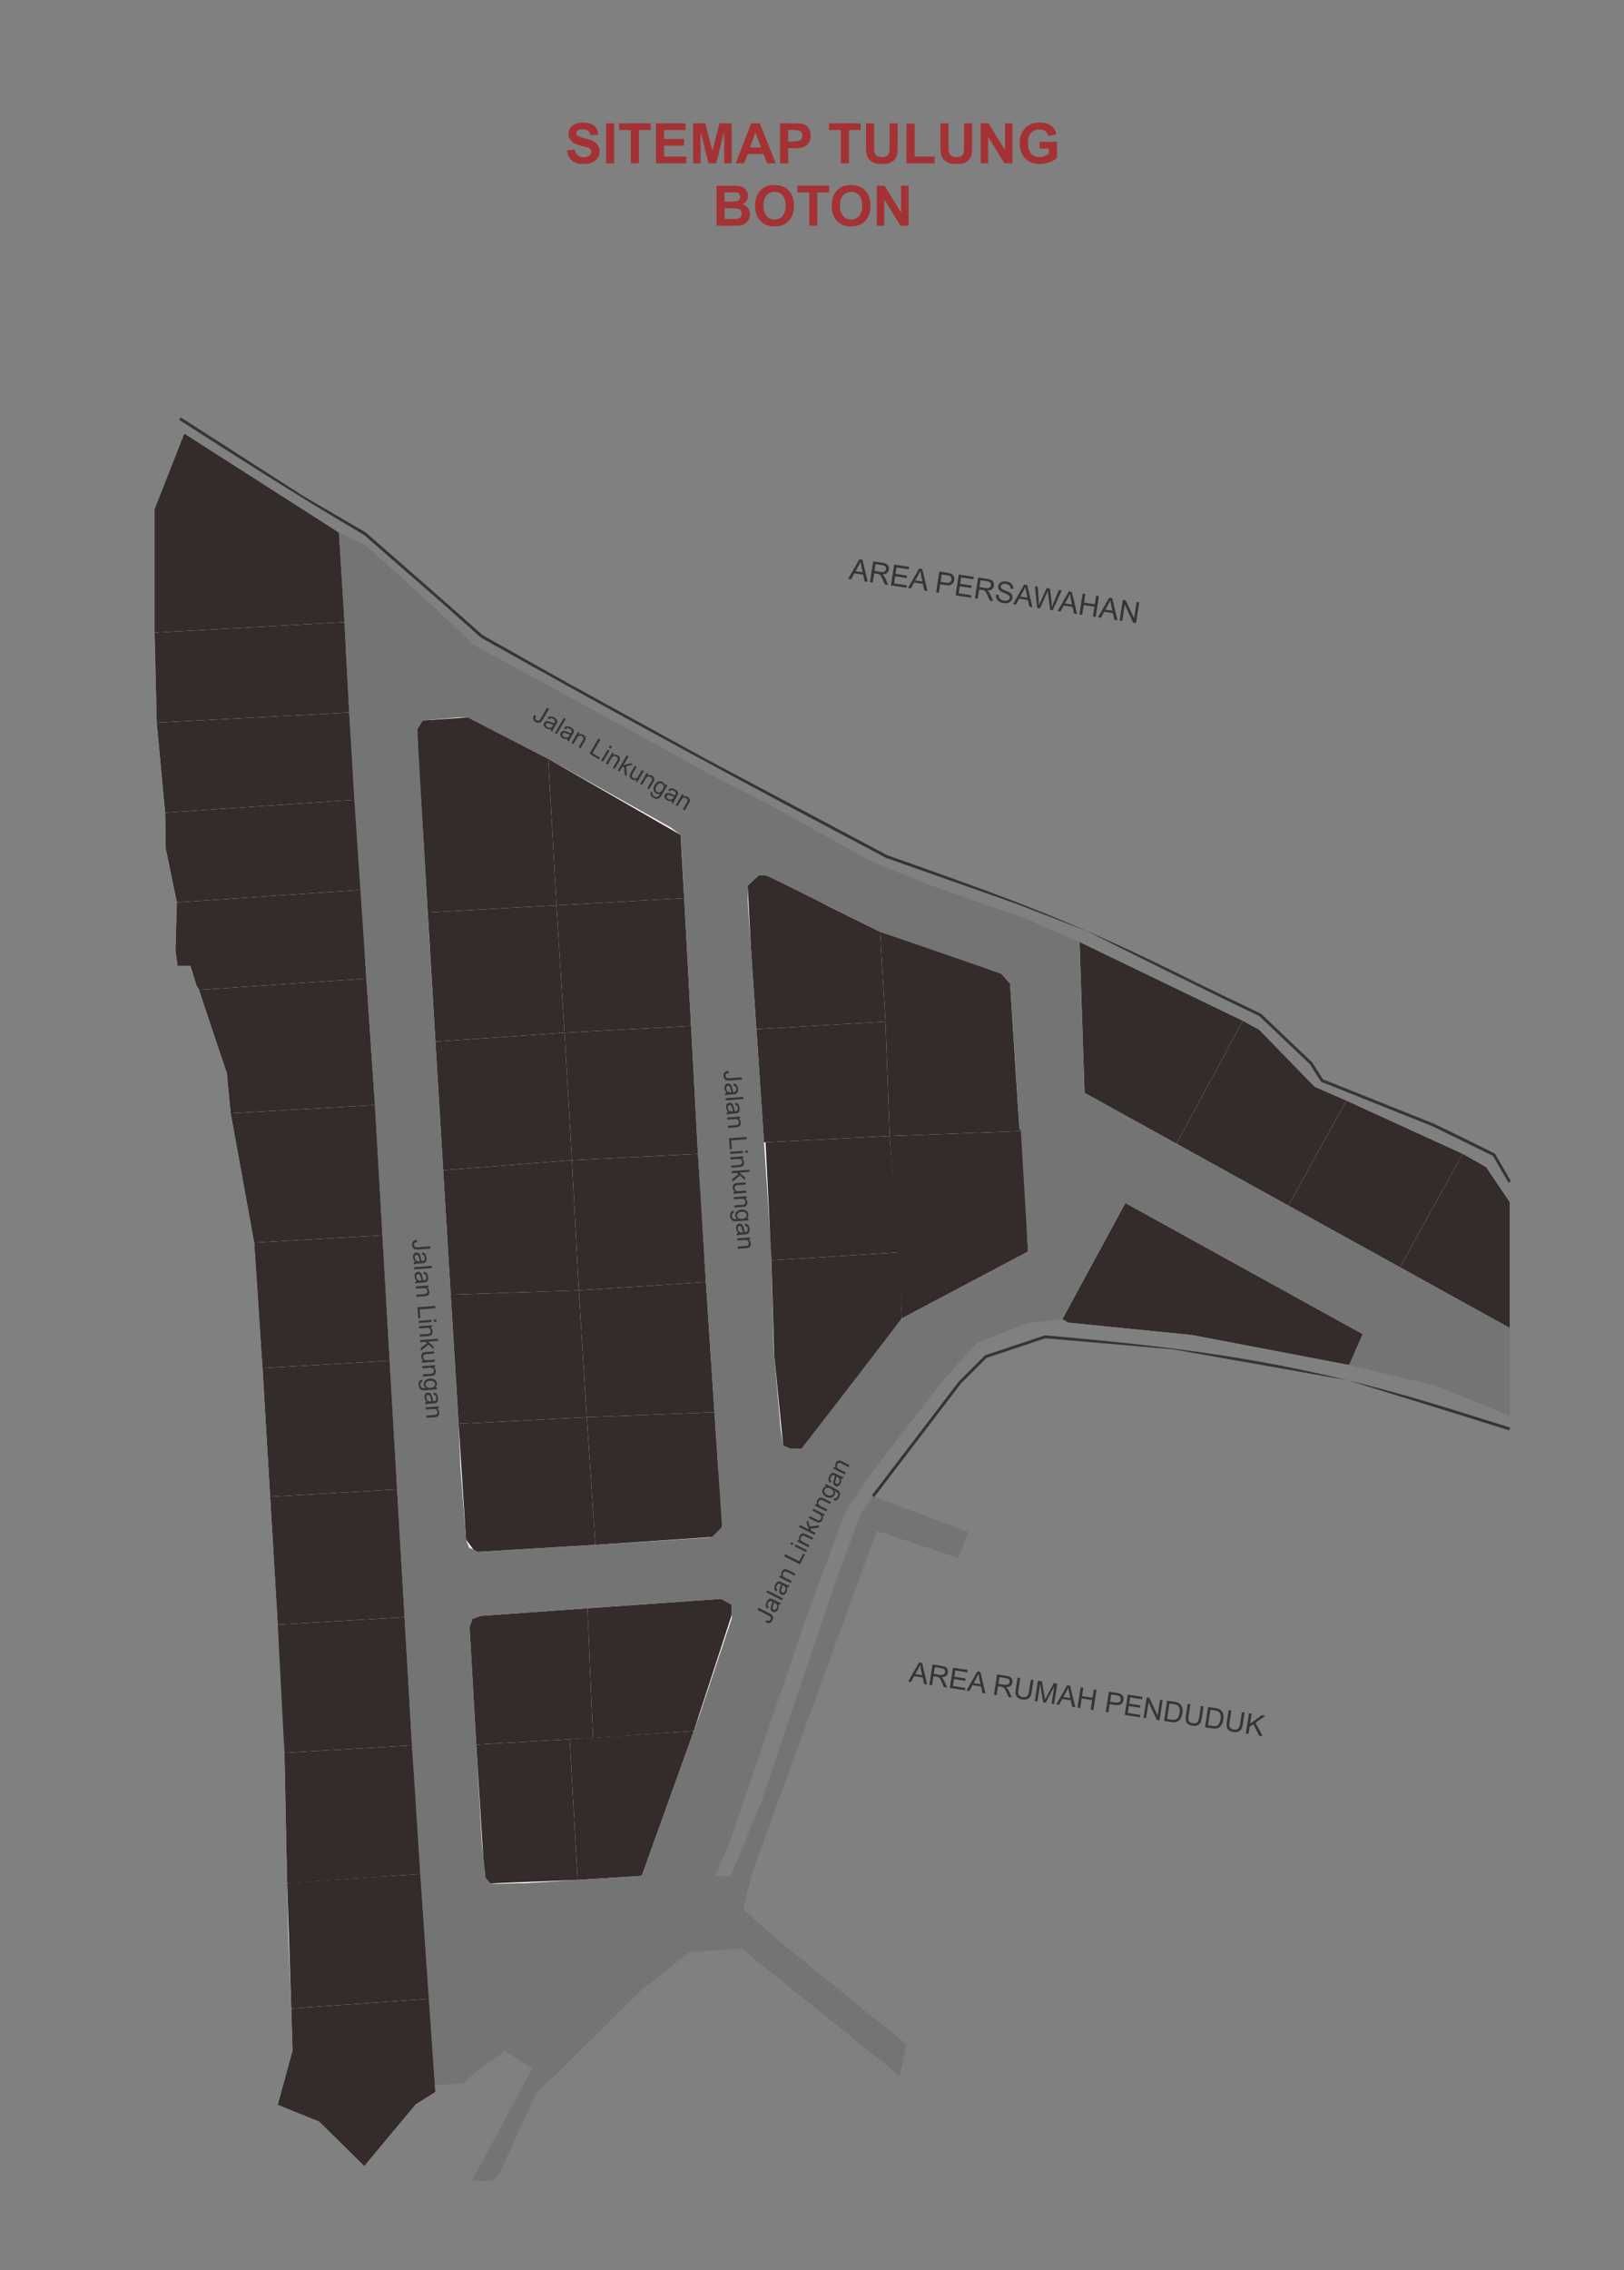 <?xml version="1.0" encoding="UTF-8"?>
<!DOCTYPE svg PUBLIC "-//W3C//DTD SVG 1.1//EN" "http://www.w3.org/Graphics/SVG/1.1/DTD/svg11.dtd">
<!-- Creator: CorelDRAW 2019 (64-Bit) -->
<svg xmlns="http://www.w3.org/2000/svg" xml:space="preserve" width="277.962mm" height="388.384mm" version="1.1" style="shape-rendering:geometricPrecision; text-rendering:geometricPrecision; image-rendering:optimizeQuality; fill-rule:evenodd; clip-rule:evenodd"
viewBox="0 0 23467.21 32789.71"
 xmlns:xlink="http://www.w3.org/1999/xlink">
 <rect x="0" y="0" width="23467.21" height="32789.71" fill="#808080" stroke="none"/>
 <defs>
  <style type="text/css">
   <![CDATA[
    .fil0 {fill:none}
    .fil2 {fill:#FEFEFE}
    .fil4 {fill:#332C2B}
    .fil3 {fill:#757475}
    .fil1 {fill:#373435;fill-rule:nonzero}
    .fil5 {fill:#A43234;fill-rule:nonzero}
   ]]>
  </style>
 </defs>
 <g id="Layer_x0020_1">
  <g id="_2363094555568">
   <polygon class="fil0" points="0.01,0 23467.21,0 23467.21,32789.71 0.01,32789.71 "/>
   <path class="fil1" d="M2612.55 6029.22l1768.4 1134.28 903.91 528c564.48,494.26 1129.19,983.62 1688.7,1483.2l1222.36 687.02 2001.27 1098.94 2625.17 1392.96c1858.5,654.9 2741.61,977.74 4468.43,1841.15l932.15 448.15c245.87,233.36 491.12,467.41 736.86,700.91l158.55 246.64 1602.05 640.82c295.07,138.64 589.55,288.92 882.86,432.39l230.44 398.62 -36.44 21.11 -224.11 -387.67 -868.73 -425.5 -1614.27 -645.71 -163.11 -253.73 -728.49 -692.96c-839.4,-403.56 -1664.22,-814.3 -2497.98,-1231.18l-1017.24 -392.61 -1877.75 -661.66c-1971.98,-1038.5 -3914.5,-2090.7 -5856.16,-3182.88l-502.14 -448.34 -1186.61 -1034.91c-921.75,-538.43 -1767.36,-1082.02 -2670.9,-1661.57l22.76 -35.46z"/>
   <polygon class="fil2" points="5995.49,25945.1 6291.06,30216.19 6076.61,30314.47 5263.52,31288.4 4611.26,30645.07 4012.61,30403.82 4227.05,29617.53 4209.18,29009.94 4164.5,27910.93 4092.94,24515.58 4013.52,23466.45 3780.22,19538.74 3672.75,17949.49 3333.47,16080.87 3277.06,15496.19 2917.67,14365.31 2837.25,14231.29 2752.37,13952.07 2564.67,13949.83 2535.64,13721.98 2555.71,13033.99 2394.87,12256.63 2385.94,11738.39 2264.9,10438.32 2233.62,9138.27 2233.62,7351.26 2662.84,6261.14 4896.62,7690.75 4976.94,8986.34 5191.38,13060.74 5316.48,14186.56 5566.62,18564.72 "/>
   <path class="fil3" d="M11222.02 28009.06l1876.32 1518.97 -98.01 455.75 -2287.39 -1840.63 -750.55 53.61 -696.94 553.98 -1215.18 1197.3 -303.79 285.92 -536.1 1179.44 -89.36 89.69 -303.79 0 875.64 -1626.52 -393.15 -250.18 -428.88 303.79 -178.7 160.83 -407.8 28.22 -288.86 -4174.11 -366.41 -6305.59 -213.54 -3719.13 -331.38 -4896.84 -97.79 -1858.09 -89.75 -1474.71 385.4 185.07 491.56 439.37 844.38 777.37 225.92 224.33 1447.48 786.29 2055.08 1125.82 786.29 402.09 1429.63 795.22 822.02 339.53 1429.62 500.37 786.28 339.54 71.47 2180.15 6143.75 3395.33 0 1268.79 -1050.76 -428.89 -1268.78 -303.79 196.57 -446.76 -3431.07 -1894.24 -911.38 1679.8 -500.37 53.61 -732.68 285.93 -500.36 553.98 -1018.61 1322.39 -393.2 589.71 -571.84 1554.7 -1090.08 3198.76 -214.44 482.49 232.31 0 446.76 -1090.08 1054.34 -3127.28 375.27 -1018.6 178.7 -250.18 1376 518.23 -142.96 375.27 -1179.43 -393.15 -1804.89 4950.04 -125.09 518.23 482.5 428.88zm2364.53 -14238.38l-868.4 -310.4 -696.94 -348.47 -553.97 -259.12 -250.19 -134.03 -136.28 -71.49 -110.43 -7.62 -166.56 152.81 2.24 234.55 131.78 1945.61 205.45 3055.78 35.74 1447.49 102.75 1174.96 35.72 232.31 116.16 44.68 151.9 -4.47 799.69 -1049.88 647.47 -831.01 1822.76 -964.99 -125.14 -1778.09 -44.68 -723.74 -89.42 -1367.09 -125.09 -142.96 -884.57 -294.86zm-6801.05 9730.53l178.7 3145.15 51.37 482.49 68.84 74.67 87.63 6.45 435.49 -9.64 1665.96 -105.22 835.87 -2325.12 464.62 -1393.87 0 -196.57 -155.55 -84.86 -1720.81 120.59 -1751.28 125.09 -120.65 42.47 -40.18 118.36zm3075.73 -10994.65l259.12 4807.05 250.18 3788.47 30.7 647.43 32.35 311.03 -143.38 140.62 -53.61 8.93 -1831.7 116.16 -1501.09 89.35 -125.09 -62.54 -44.67 -116.16 -80.42 -1045.4 -26.81 -625.45 -26.81 -419.95 -402.15 -6665.59 -142.96 -2573.3 -26.83 -375.28 80.42 -125.09 518.24 -44.67 134.03 0 1161.56 598.65 1769.15 991.79 142.97 107.22 26.81 446.76z"/>
   <path class="fil1" d="M7718.95 10327.62l28.46 11.94c-9.24,17.28 -12.88,30.66 -10.99,40.21 1.95,9.54 7.89,17.27 17.82,23.13 7.36,4.33 14.65,6.39 21.99,6.12 7.28,-0.22 13.66,-2.63 19.06,-7.18 5.41,-4.62 11.89,-13.25 19.35,-25.87l89.76 -152.09 29.19 17.25 -88.82 150.41c-10.9,18.49 -21.53,31.48 -32,38.99 -10.48,7.51 -22.09,11.08 -34.93,10.65 -12.83,-0.42 -25.74,-4.49 -38.79,-12.13 -19.38,-11.5 -30.97,-25.77 -34.68,-43 -3.71,-17.23 1.16,-36.71 14.56,-58.43z"/>
   <path id="1" class="fil1" d="M7963.22 10530.39c-15.03,2.63 -28.28,2.93 -39.62,1 -11.36,-1.98 -22.36,-6.11 -33,-12.39 -17.59,-10.37 -28.57,-22.62 -32.92,-36.8 -4.36,-14.12 -2.63,-27.92 5.25,-41.26 4.62,-7.84 10.62,-13.9 18.01,-18.29 7.37,-4.38 15.12,-6.8 23.24,-7.32 8.05,-0.51 16.29,0.35 24.71,2.64 6.15,1.71 15.01,5.12 26.49,10.15 23.43,10.28 41.36,16.72 53.85,19.16 2.3,-3.65 3.73,-5.98 4.33,-6.95 6.51,-11.06 8.56,-20.32 6.09,-27.89 -3.28,-10.18 -11.79,-19.34 -25.43,-27.4 -12.74,-7.52 -23.5,-10.82 -32.2,-9.95 -8.71,0.87 -17.82,6.1 -27.46,15.75l-24.37 -19.3c9.08,-9.88 18.48,-16.72 28.14,-20.41 9.59,-3.75 20.74,-4.39 33.41,-1.99 12.66,2.39 25.88,7.65 39.64,15.77 13.64,8.05 23.77,16.24 30.43,24.45 6.65,8.27 10.51,16.01 11.68,23.23 1.1,7.28 0.3,15.04 -2.47,23.46 -1.82,5.14 -6.26,13.69 -13.37,25.78l-21.33 36.15c-14.87,25.18 -23.7,41.45 -26.53,48.81 -2.78,7.35 -4.3,15.12 -4.44,23.23l-28.36 -16.71c0.51,-7.29 2.62,-14.93 6.23,-22.95zm33.51 -61.85c-12.24,-1.8 -28.97,-7.1 -50.32,-15.9 -12.13,-4.96 -21.04,-7.78 -26.83,-8.54 -5.86,-0.7 -11.1,0.16 -15.92,2.51 -4.77,2.41 -8.58,5.95 -11.36,10.67 -4.27,7.24 -5.07,14.83 -2.47,22.87 2.61,8.1 9.2,15.24 19.74,21.46 10.47,6.16 21.11,9.34 31.9,9.59 10.87,0.19 20.52,-2.53 29.03,-8.18 6.49,-4.39 13.31,-12.59 20.37,-24.55l5.86 -9.94z"/>
   <polygon id="2" class="fil1" points="8017.81,10590.06 8148.1,10369.28 8175.2,10385.27 8044.91,10606.06 "/>
   <path id="3" class="fil1" d="M8202.73 10672.9c-15.03,2.63 -28.28,2.93 -39.62,1 -11.35,-1.98 -22.35,-6.1 -32.99,-12.39 -17.59,-10.37 -28.57,-22.62 -32.93,-36.8 -4.36,-14.12 -2.63,-27.92 5.25,-41.26 4.63,-7.84 10.63,-13.9 18.01,-18.29 7.38,-4.38 15.13,-6.8 23.24,-7.32 8.05,-0.51 16.29,0.35 24.72,2.64 6.15,1.71 15,5.12 26.48,10.15 23.44,10.28 41.37,16.72 53.85,19.16 2.31,-3.65 3.74,-5.98 4.33,-6.94 6.52,-11.07 8.57,-20.33 6.09,-27.89 -3.27,-10.19 -11.79,-19.34 -25.42,-27.4 -12.75,-7.52 -23.5,-10.82 -32.21,-9.95 -8.71,0.87 -17.81,6.1 -27.45,15.75l-24.37 -19.3c9.08,-9.88 18.48,-16.72 28.14,-20.41 9.6,-3.74 20.75,-4.39 33.41,-1.99 12.67,2.39 25.88,7.65 39.65,15.77 13.63,8.05 23.77,16.24 30.43,24.45 6.64,8.27 10.5,16.01 11.67,23.23 1.11,7.28 0.3,15.04 -2.47,23.46 -1.83,5.14 -6.26,13.69 -13.37,25.78l-21.33 36.14c-14.87,25.18 -23.69,41.45 -26.53,48.81 -2.77,7.35 -4.29,15.12 -4.43,23.23l-28.37 -16.71c0.51,-7.29 2.63,-14.93 6.23,-22.95zm33.52 -61.85c-12.25,-1.8 -28.97,-7.1 -50.33,-15.9 -12.13,-4.96 -21.04,-7.78 -26.83,-8.54 -5.85,-0.7 -11.09,0.16 -15.92,2.51 -4.76,2.41 -8.57,5.95 -11.36,10.67 -4.26,7.24 -5.07,14.83 -2.47,22.88 2.6,8.1 9.19,15.23 19.73,21.45 10.47,6.16 21.11,9.34 31.9,9.59 10.87,0.19 20.52,-2.53 29.03,-8.18 6.49,-4.39 13.32,-12.59 20.37,-24.55l5.87 -9.94z"/>
   <path id="4" class="fil1" d="M8257.92 10732.93l94.39 -159.93 24.41 14.39 -13.45 22.74c22.09,-10.65 44.24,-9.38 66.43,3.71 9.63,5.69 17.48,12.64 23.55,20.84 6,8.27 9.38,16.37 10.07,24.37 0.69,8 -0.41,16.3 -3.35,24.96 -2.01,5.61 -6.69,14.71 -14.09,27.28l-58.01 98.3 -27.1 -16 57.42 -97.28c6.51,-11.01 10.29,-19.92 11.46,-26.6 1.11,-6.69 -0.05,-13.31 -3.49,-19.74 -3.49,-6.43 -8.82,-11.79 -16,-16.05 -11.55,-6.8 -23.67,-9.03 -36.37,-6.64 -12.77,2.38 -25.13,13.83 -37.21,34.29l-51.55 87.36 -27.1 -16z"/>
   <polygon id="5" class="fil1" points="8516.84,10886.95 8647.12,10666.23 8676.32,10683.47 8561.37,10878.16 8670.09,10942.33 8654.74,10968.36 "/>
   <path id="6" class="fil1" d="M8797.75 10798l18.43 -31.17 27.09 15.99 -18.42 31.18 -27.1 -16zm-111.92 189.54l94.39 -159.93 27.09 15.99 -94.38 159.94 -27.1 -16z"/>
   <path id="7" class="fil1" d="M8754.06 11028.16l94.39 -159.93 24.42 14.4 -13.45 22.74c22.09,-10.66 44.24,-9.38 66.43,3.71 9.63,5.7 17.48,12.65 23.55,20.85 6,8.27 9.38,16.37 10.07,24.37 0.68,8 -0.41,16.29 -3.36,24.96 -2,5.61 -6.68,14.72 -14.09,27.28l-58 98.31 -27.1 -16.01 57.42 -97.28c6.51,-11.01 10.29,-19.92 11.46,-26.61 1.11,-6.69 -0.06,-13.31 -3.5,-19.74 -3.48,-6.43 -8.81,-11.78 -15.99,-16.04 -11.55,-6.81 -23.67,-9.03 -36.37,-6.65 -12.77,2.39 -25.13,13.84 -37.22,34.29l-51.54 87.36 -27.11 -16z"/>
   <polygon id="8" class="fil1" points="8925.33,11130.06 9055.68,10909.35 9082.78,10925.34 9008.43,11051.23 9111.02,11023.99 9146.08,11044.73 9049.92,11067.93 9057.86,11208.27 9024.41,11188.54 9019.8,11075.59 8989.88,11082.7 8952.44,11146.06 "/>
   <path id="9" class="fil1" d="M9183.83 11283.41l13.86 -23.51c-23.11,10.72 -45.31,9.79 -66.73,-2.88 -9.4,-5.57 -17.18,-12.58 -23.18,-20.97 -6.07,-8.45 -9.45,-16.61 -10.2,-24.42 -0.75,-7.82 0.41,-16.12 3.48,-25.02 2.06,-5.97 6.5,-14.71 13.31,-26.25l58.47 -99.09 27.11 16 -52.38 88.67c-8.36,14.18 -13.44,24.05 -15.21,29.61 -2.53,8.13 -2.2,15.88 0.94,23.15 3.14,7.33 8.77,13.4 16.84,18.19 8.14,4.8 17.05,7.28 26.59,7.29 9.61,0.03 18.02,-2.63 25.21,-8.1 7.19,-5.39 14.8,-14.92 22.85,-28.61l50.6 -85.62 27.1 15.99 -94.44 159.88 -24.23 -14.28z"/>
   <path id="10" class="fil1" d="M9250.21 11323.39l94.39 -159.93 24.42 14.4 -13.45 22.74c22.09,-10.66 44.23,-9.38 66.43,3.71 9.64,5.7 17.48,12.65 23.55,20.85 6,8.27 9.38,16.37 10.07,24.37 0.68,8 -0.41,16.29 -3.36,24.96 -2,5.61 -6.68,14.72 -14.09,27.28l-58 98.31 -27.1 -16.01 57.41 -97.28c6.52,-11.01 10.29,-19.92 11.47,-26.61 1.1,-6.69 -0.06,-13.31 -3.5,-19.74 -3.48,-6.43 -8.81,-11.78 -16,-16.04 -11.54,-6.81 -23.67,-9.03 -36.37,-6.65 -12.77,2.39 -25.13,13.84 -37.21,34.29l-51.54 87.36 -27.11 -16z"/>
   <path id="11" class="fil1" d="M9408.57 11435.49l24.02 19.48c-3.66,8.78 -4.11,16.55 -1.27,23.22 3.74,8.99 11.41,16.89 23.08,23.77 12.55,7.4 23.73,10.65 33.52,9.64 9.78,-0.99 18.54,-5.27 26.26,-12.88 4.69,-4.74 12.17,-15.93 22.53,-33.64 -20.08,6.95 -39.01,5.24 -56.66,-5.19 -21.96,-12.98 -34.33,-31 -37,-53.97 -2.67,-22.96 2.55,-45.54 15.64,-67.68 9.01,-15.25 20.06,-27.71 33.2,-37.38 13.15,-9.61 27.02,-14.86 41.65,-15.69 14.62,-0.84 29.02,2.91 43.19,11.27 18.85,11.14 29.9,27.98 33.16,50.46l11.38 -19.32 25.01 14.81 -81.59 138.21c-14.69,24.89 -27.7,41 -38.88,48.45 -11.19,7.39 -24.07,10.84 -38.63,10.37 -14.5,-0.48 -29.86,-5.42 -45.89,-14.91 -19.09,-11.25 -31.91,-24.63 -38.61,-40.17 -6.69,-15.49 -4.74,-31.79 5.88,-48.85zm79.14 -82.81c-12.39,21.01 -17.27,38.74 -14.63,53.29 2.63,14.61 10.25,25.56 22.76,32.97 12.5,7.35 25.76,8.73 39.82,4.13 14.12,-4.59 27.2,-17.19 39.28,-37.65 11.56,-19.57 15.96,-36.89 13.09,-51.98 -2.81,-15.03 -10.31,-26.21 -22.58,-33.44 -12.02,-7.11 -25.16,-8.25 -39.4,-3.41 -14.18,4.77 -26.97,16.83 -38.34,36.09z"/>
   <path id="12" class="fil1" d="M9708.46 11568.88c-15.03,2.63 -28.27,2.93 -39.62,1 -11.35,-1.98 -22.35,-6.1 -32.99,-12.39 -17.59,-10.37 -28.57,-22.62 -32.93,-36.8 -4.36,-14.12 -2.63,-27.92 5.25,-41.26 4.63,-7.84 10.63,-13.9 18.02,-18.29 7.37,-4.38 15.12,-6.8 23.23,-7.32 8.05,-0.51 16.29,0.35 24.72,2.64 6.15,1.71 15,5.12 26.48,10.15 23.44,10.28 41.37,16.72 53.85,19.16 2.31,-3.65 3.74,-5.98 4.33,-6.94 6.52,-11.07 8.57,-20.33 6.09,-27.89 -3.27,-10.19 -11.79,-19.34 -25.42,-27.4 -12.74,-7.53 -23.5,-10.82 -32.21,-9.95 -8.71,0.87 -17.81,6.1 -27.45,15.75l-24.37 -19.3c9.08,-9.88 18.48,-16.72 28.14,-20.41 9.59,-3.74 20.74,-4.39 33.41,-1.99 12.66,2.39 25.88,7.65 39.64,15.77 13.64,8.05 23.77,16.24 30.43,24.45 6.65,8.27 10.5,16.01 11.67,23.23 1.11,7.28 0.3,15.04 -2.47,23.46 -1.83,5.14 -6.26,13.69 -13.37,25.78l-21.33 36.14c-14.87,25.18 -23.69,41.45 -26.53,48.81 -2.77,7.35 -4.29,15.12 -4.43,23.23l-28.37 -16.71c0.51,-7.29 2.63,-14.93 6.23,-22.95zm33.52 -61.85c-12.24,-1.8 -28.97,-7.09 -50.33,-15.9 -12.12,-4.96 -21.04,-7.78 -26.82,-8.54 -5.86,-0.69 -11.1,0.16 -15.93,2.51 -4.76,2.41 -8.57,5.95 -11.35,10.67 -4.27,7.24 -5.07,14.83 -2.47,22.88 2.61,8.1 9.19,15.23 19.73,21.45 10.47,6.16 21.11,9.34 31.9,9.6 10.87,0.19 20.52,-2.54 29.03,-8.19 6.49,-4.38 13.31,-12.59 20.36,-24.55l5.87 -9.94z"/>
   <path id="13" class="fil1" d="M9763.65 11628.91l94.39 -159.93 24.41 14.39 -13.45 22.74c22.09,-10.65 44.24,-9.38 66.43,3.71 9.64,5.69 17.48,12.64 23.55,20.85 6.01,8.27 9.38,16.36 10.07,24.36 0.69,8 -0.41,16.3 -3.35,24.96 -2.01,5.61 -6.69,14.71 -14.09,27.28l-58 98.3 -27.11 -16 57.42 -97.28c6.51,-11.01 10.29,-19.92 11.46,-26.6 1.11,-6.69 -0.05,-13.31 -3.49,-19.74 -3.48,-6.43 -8.81,-11.79 -16,-16.04 -11.55,-6.81 -23.67,-9.04 -36.37,-6.65 -12.77,2.38 -25.13,13.83 -37.21,34.29l-51.55 87.36 -27.1 -16z"/>
   <path class="fil1" d="M10525.96 15467.68l6.53 30.17c-19.47,2.36 -32.5,7.01 -39.22,14.07 -6.71,7.07 -9.62,16.36 -8.73,27.82 0.68,8.48 3.2,15.65 7.53,21.52 4.39,5.88 9.98,9.73 16.83,11.49 6.85,1.82 17.59,2.18 32.28,1.06l175.95 -13.63 2.57 33.8 -174.04 13.45c-21.38,1.63 -38.14,0.35 -50.23,-3.89 -12.16,-4.3 -21.71,-11.8 -28.71,-22.52 -7.05,-10.72 -11.1,-23.64 -12.28,-38.73 -1.73,-22.45 3.38,-40.09 15.37,-52.99 11.94,-12.88 30.66,-20.07 56.14,-21.61z"/>
   <path id="1" class="fil1" d="M10501.38 15783.95c-10.75,-10.86 -18.63,-21.52 -23.48,-31.92 -4.9,-10.48 -7.83,-21.83 -8.78,-34.13 -1.57,-20.35 2.15,-36.33 11.29,-48.05 9.07,-11.65 21.33,-18.09 36.79,-19.27 9.08,-0.73 17.48,0.69 25.28,4.25 7.81,3.56 14.23,8.48 19.27,14.83 5.11,6.29 9.06,13.6 12.07,21.73 2.05,6.03 4.34,15.24 6.85,27.54 4.95,25.09 9.98,43.44 15.11,55.1 4.31,-0.22 7.05,-0.39 8.18,-0.5 12.77,-0.95 21.57,-4.61 26.32,-10.97 6.48,-8.56 9.12,-20.73 7.88,-36.49 -1.11,-14.81 -4.58,-25.45 -10.27,-32.1 -5.7,-6.65 -15.23,-11.12 -28.65,-13.45l1.83 -31.03c13.36,1.79 24.26,5.56 32.82,11.33 8.57,5.77 15.51,14.51 20.82,26.24 5.26,11.78 8.54,25.58 9.76,41.52 1.23,15.77 0.34,28.77 -2.57,38.9 -2.98,10.19 -7.07,17.81 -12.35,22.85 -5.28,5.11 -12.16,8.89 -20.59,11.41 -5.26,1.47 -14.87,2.73 -28.78,3.8l-41.85 3.25c-29.14,2.24 -47.53,4.3 -55.18,6.23 -7.58,1.93 -14.76,5.18 -21.59,9.68l-2.52 -32.77c6.28,-3.73 13.69,-6.43 22.36,-8zm69.8 -8.07c-5.5,-11.01 -10.78,-27.74 -15.8,-50.27 -2.85,-12.78 -5.62,-21.69 -8.34,-26.9 -2.78,-5.15 -6.46,-8.98 -11.16,-11.57 -4.69,-2.52 -9.77,-3.63 -15.21,-3.17 -8.41,0.61 -15.12,4.34 -20.23,11.11 -5.04,6.72 -7.12,16.2 -6.16,28.44 0.89,12.06 4.36,22.58 10.4,31.56 5.99,9.05 13.77,15.41 23.3,19.1 7.33,2.85 17.89,3.67 31.74,2.61l11.47 -0.9z"/>
   <polygon id="2" class="fil1" points="10485.51,15862.73 10740.93,15843.06 10743.33,15874.4 10487.99,15894.12 "/>
   <path id="3" class="fil1" d="M10524.28 16061.71c-10.75,-10.85 -18.63,-21.52 -23.48,-31.92 -4.91,-10.48 -7.83,-21.83 -8.78,-34.12 -1.57,-20.36 2.15,-36.34 11.29,-48.05 9.07,-11.65 21.33,-18.09 36.79,-19.27 9.08,-0.73 17.48,0.68 25.28,4.24 7.81,3.56 14.23,8.48 19.27,14.84 5.11,6.29 9.06,13.59 12.07,21.72 2.05,6.03 4.34,15.24 6.84,27.54 4.96,25.09 9.99,43.45 15.12,55.1 4.3,-0.22 7.05,-0.38 8.18,-0.49 12.77,-0.95 21.57,-4.61 26.32,-10.98 6.48,-8.56 9.12,-20.73 7.88,-36.48 -1.11,-14.81 -4.58,-25.45 -10.28,-32.11 -5.69,-6.64 -15.22,-11.11 -28.64,-13.45l1.83 -31.03c13.36,1.8 24.26,5.56 32.82,11.33 8.57,5.77 15.51,14.51 20.82,26.24 5.26,11.79 8.53,25.58 9.76,41.53 1.23,15.76 0.34,28.76 -2.57,38.9 -2.98,10.19 -7.07,17.81 -12.35,22.86 -5.28,5.1 -12.16,8.89 -20.59,11.41 -5.26,1.46 -14.87,2.73 -28.78,3.79l-41.86 3.25c-29.13,2.25 -47.52,4.3 -55.17,6.24 -7.58,1.92 -14.77,5.17 -21.59,9.68l-2.52 -32.78c6.29,-3.73 13.69,-6.43 22.36,-8zm69.8 -8.06c-5.5,-11.01 -10.78,-27.75 -15.8,-50.28 -2.85,-12.78 -5.62,-21.69 -8.34,-26.89 -2.78,-5.15 -6.46,-8.99 -11.16,-11.57 -4.69,-2.53 -9.77,-3.64 -15.21,-3.18 -8.41,0.62 -15.12,4.34 -20.23,11.12 -5.05,6.72 -7.12,16.2 -6.17,28.43 0.89,12.06 4.37,22.58 10.41,31.57 5.99,9.04 13.77,15.41 23.3,19.09 7.33,2.85 17.89,3.68 31.74,2.61l11.47 -0.89z"/>
   <path id="4" class="fil1" d="M10508.48 16141.21l185.02 -14.29 2.19 28.24 -26.27 2.02c21.37,12.05 33.03,30.9 34.99,56.51 0.9,11.16 -0.35,21.6 -3.61,31.25 -3.28,9.65 -8.03,17.03 -14.13,22.19 -6.17,5.16 -13.66,9.01 -22.44,11.52 -5.74,1.65 -15.83,3.02 -30.34,4.15l-113.79 8.74 -2.41 -31.34 112.53 -8.69c12.78,-1.01 22.28,-2.94 28.38,-5.88 6.17,-2.9 10.84,-7.65 14.17,-14.13 3.31,-6.49 4.6,-13.94 3.98,-22.31 -1.06,-13.37 -6.14,-24.56 -15.41,-33.62 -9.2,-9.05 -25.66,-12.66 -49.36,-10.81l-101.02 7.78 -2.47 -31.34z"/>
   <polygon id="5" class="fil1" points="10533.25,16441.47 10788.65,16421.73 10791.23,16455.52 10565.97,16472.9 10575.72,16598.7 10545.57,16601.05 "/>
   <path id="6" class="fil1" d="M10768.73 16620.57l36.06 -2.8 2.47 31.34 -36.06 2.8 -2.47 -31.34zm-219.29 16.93l185.02 -14.29 2.41 31.34 -185.02 14.29 -2.41 -31.34z"/>
   <path id="7" class="fil1" d="M10555.92 16716.6l185.02 -14.29 2.19 28.24 -26.27 2.02c21.36,12.04 33.03,30.89 34.99,56.51 0.9,11.15 -0.35,21.6 -3.61,31.25 -3.28,9.66 -8.03,17.03 -14.13,22.2 -6.17,5.16 -13.66,9 -22.44,11.52 -5.74,1.64 -15.83,3.02 -30.34,4.15l-113.79 8.74 -2.41 -31.34 112.53 -8.69c12.78,-1.01 22.28,-2.94 28.38,-5.89 6.17,-2.9 10.84,-7.64 14.16,-14.12 3.32,-6.49 4.61,-13.95 3.99,-22.31 -1.07,-13.37 -6.15,-24.56 -15.42,-33.62 -9.19,-9.05 -25.65,-12.66 -49.35,-10.81l-101.02 7.78 -2.47 -31.34z"/>
   <polygon id="8" class="fil1" points="10572.35,16915.26 10827.69,16895.53 10830.16,16926.86 10684.49,16938.14 10765.49,17006.52 10768.63,17047.12 10694.53,16981.7 10584.17,17068.58 10581.13,17029.89 10671.06,16961.41 10648.07,16940.95 10574.75,16946.59 "/>
   <path id="9" class="fil1" d="M10596.36 17214.77l27.23 -2.13c-22.02,-12.77 -33.98,-31.51 -35.94,-56.29 -0.84,-10.92 0.46,-21.24 3.91,-31.07 3.45,-9.78 8.21,-17.21 14.13,-22.25 6,-5.1 13.54,-8.94 22.57,-11.47 6.03,-1.76 15.76,-3.14 29.08,-4.21l114.63 -8.79 2.47 31.34 -102.63 7.9c-16.36,1.29 -27.35,2.74 -32.97,4.49 -8.07,2.59 -14.24,7.27 -18.46,14.05 -4.21,6.73 -5.99,14.83 -5.25,24.2 0.73,9.44 3.85,18.04 9.3,25.95 5.45,7.84 12.47,13.19 21.05,15.98 8.59,2.79 20.75,3.56 36.51,2.32l99.17 -7.62 2.41 31.35 -185.02 14.29 -2.19 -28.06z"/>
   <path id="10" class="fil1" d="M10603.37 17291.98l185.02 -14.28 2.18 28.24 -26.27 2.01c21.37,12.05 33.03,30.9 34.99,56.51 0.89,11.16 -0.35,21.6 -3.62,31.25 -3.27,9.66 -8.02,17.03 -14.12,22.19 -6.18,5.17 -13.66,9.01 -22.44,11.52 -5.75,1.65 -15.83,3.03 -30.34,4.15l-113.8 8.75 -2.41 -31.35 112.54 -8.68c12.77,-1.01 22.27,-2.94 28.38,-5.89 6.16,-2.9 10.84,-7.65 14.16,-14.12 3.31,-6.49 4.6,-13.95 3.99,-22.31 -1.07,-13.37 -6.15,-24.56 -15.42,-33.63 -9.2,-9.05 -25.65,-12.66 -49.36,-10.81l-101.02 7.79 -2.47 -31.35z"/>
   <path id="11" class="fil1" d="M10604 17485.91l-2.18 30.84c-9.33,1.98 -15.91,6.08 -19.76,12.21 -5.18,8.2 -7.26,19.05 -6.26,32.55 1.13,14.5 4.89,25.5 11.3,32.93 6.41,7.43 14.98,12.19 25.65,14.15 6.51,1.11 19.99,0.88 40.41,-0.87 -17.19,-12.44 -26.59,-28.91 -28.16,-49.31 -1.97,-25.45 5.72,-45.82 22.98,-61.18 17.27,-15.37 38.73,-24.03 64.41,-25.99 17.61,-1.4 34.19,0.58 49.57,5.8 15.42,5.21 27.68,13.63 36.76,25.13 9.07,11.5 14.25,25.43 15.48,41.79 1.68,21.85 -5.76,40.56 -22.31,56.06l22.27 -1.69 2.25 28.9 -159.89 12.33c-28.84,2.25 -49.48,0.89 -61.93,-4.07 -12.51,-4.9 -22.74,-13.47 -30.66,-25.64 -7.94,-12.21 -12.64,-27.57 -14.1,-46.14 -1.68,-22.09 1.93,-40.27 10.77,-54.67 8.91,-14.34 23.39,-22.08 43.39,-23.12zm113.12 17.34c-24.24,1.9 -41.57,8.09 -52.01,18.59 -10.38,10.52 -15.04,23.02 -13.92,37.54 1.13,14.39 7.57,26.06 19.4,34.94 11.9,8.9 29.66,12.44 53.31,10.6 22.69,-1.74 39.37,-8.1 50.11,-19.03 10.68,-10.92 15.51,-23.49 14.39,-37.65 -1.07,-13.9 -7.64,-25.34 -19.71,-34.23 -12.07,-8.89 -29.25,-12.44 -51.58,-10.76z"/>
   <path id="12" class="fil1" d="M10668.27 17807.92c-10.75,-10.85 -18.63,-21.52 -23.47,-31.92 -4.91,-10.47 -7.83,-21.83 -8.79,-34.12 -1.57,-20.36 2.15,-36.34 11.29,-48.05 9.07,-11.65 21.33,-18.09 36.79,-19.27 9.08,-0.73 17.48,0.68 25.28,4.24 7.81,3.56 14.23,8.48 19.27,14.84 5.11,6.29 9.06,13.59 12.07,21.72 2.05,6.04 4.34,15.24 6.85,27.55 4.95,25.08 9.98,43.44 15.11,55.1 4.31,-0.22 7.05,-0.38 8.18,-0.49 12.77,-0.95 21.57,-4.61 26.32,-10.98 6.48,-8.56 9.12,-20.73 7.88,-36.48 -1.11,-14.81 -4.58,-25.45 -10.27,-32.11 -5.7,-6.64 -15.23,-11.11 -28.65,-13.45l1.83 -31.03c13.36,1.8 24.26,5.56 32.82,11.33 8.57,5.77 15.51,14.51 20.82,26.24 5.26,11.79 8.54,25.58 9.76,41.53 1.23,15.76 0.34,28.76 -2.57,38.9 -2.98,10.19 -7.07,17.81 -12.35,22.86 -5.28,5.1 -12.16,8.89 -20.59,11.41 -5.26,1.47 -14.87,2.73 -28.78,3.79l-41.85 3.25c-29.14,2.25 -47.53,4.3 -55.18,6.24 -7.58,1.92 -14.76,5.17 -21.59,9.68l-2.52 -32.78c6.28,-3.73 13.69,-6.43 22.36,-8zm69.8 -8.06c-5.5,-11.01 -10.78,-27.75 -15.8,-50.28 -2.85,-12.78 -5.62,-21.69 -8.34,-26.89 -2.78,-5.15 -6.46,-8.99 -11.16,-11.57 -4.69,-2.53 -9.77,-3.64 -15.21,-3.18 -8.41,0.62 -15.12,4.34 -20.23,11.12 -5.04,6.72 -7.12,16.2 -6.16,28.43 0.89,12.06 4.36,22.58 10.4,31.57 5.99,9.04 13.77,15.41 23.3,19.09 7.33,2.85 17.89,3.68 31.74,2.62l11.47 -0.9z"/>
   <path id="13" class="fil1" d="M10652.47 17887.42l185.02 -14.29 2.19 28.24 -26.27 2.02c21.37,12.05 33.03,30.9 34.99,56.51 0.9,11.16 -0.35,21.6 -3.61,31.25 -3.27,9.65 -8.03,17.03 -14.13,22.19 -6.17,5.16 -13.66,9.01 -22.44,11.52 -5.74,1.65 -15.83,3.02 -30.33,4.15l-113.8 8.74 -2.41 -31.34 112.54 -8.69c12.77,-1.01 22.27,-2.94 28.38,-5.88 6.16,-2.9 10.84,-7.65 14.16,-14.13 3.31,-6.49 4.6,-13.94 3.98,-22.31 -1.06,-13.37 -6.14,-24.56 -15.41,-33.62 -9.2,-9.05 -25.66,-12.66 -49.36,-10.81l-101.02 7.78 -2.47 -31.34z"/>
   <path class="fil1" d="M6024.76 17908.72l6.53 30.17c-19.47,2.36 -32.5,7.01 -39.22,14.07 -6.71,7.07 -9.62,16.36 -8.73,27.82 0.68,8.48 3.2,15.65 7.53,21.52 4.39,5.88 9.98,9.73 16.83,11.49 6.85,1.82 17.59,2.18 32.28,1.06l175.95 -13.63 2.57 33.8 -174.04 13.45c-21.38,1.63 -38.14,0.35 -50.23,-3.89 -12.16,-4.3 -21.71,-11.8 -28.71,-22.52 -7.05,-10.72 -11.1,-23.64 -12.28,-38.73 -1.73,-22.45 3.38,-40.09 15.37,-52.99 11.94,-12.88 30.66,-20.07 56.14,-21.61z"/>
   <path id="1" class="fil1" d="M6000.18 18224.99c-10.75,-10.86 -18.63,-21.52 -23.48,-31.92 -4.9,-10.48 -7.83,-21.83 -8.78,-34.13 -1.57,-20.35 2.15,-36.33 11.29,-48.05 9.07,-11.65 21.33,-18.09 36.79,-19.27 9.08,-0.73 17.48,0.69 25.28,4.25 7.81,3.56 14.23,8.48 19.27,14.83 5.11,6.29 9.06,13.6 12.07,21.73 2.05,6.03 4.34,15.24 6.85,27.54 4.95,25.09 9.98,43.44 15.11,55.1 4.31,-0.22 7.05,-0.39 8.18,-0.5 12.77,-0.95 21.57,-4.61 26.32,-10.97 6.48,-8.56 9.12,-20.73 7.88,-36.49 -1.11,-14.81 -4.58,-25.45 -10.27,-32.1 -5.7,-6.65 -15.23,-11.12 -28.65,-13.45l1.83 -31.03c13.36,1.79 24.26,5.56 32.82,11.33 8.57,5.77 15.51,14.51 20.82,26.24 5.26,11.78 8.54,25.58 9.76,41.52 1.23,15.77 0.34,28.77 -2.57,38.9 -2.98,10.19 -7.07,17.81 -12.35,22.85 -5.28,5.11 -12.16,8.89 -20.59,11.41 -5.26,1.47 -14.87,2.73 -28.78,3.8l-41.85 3.25c-29.14,2.24 -47.53,4.3 -55.18,6.23 -7.58,1.93 -14.76,5.18 -21.59,9.68l-2.52 -32.77c6.28,-3.73 13.69,-6.43 22.36,-8zm69.8 -8.07c-5.5,-11.01 -10.78,-27.74 -15.8,-50.27 -2.85,-12.78 -5.62,-21.69 -8.34,-26.9 -2.78,-5.15 -6.46,-8.98 -11.16,-11.57 -4.69,-2.52 -9.77,-3.63 -15.21,-3.17 -8.41,0.61 -15.12,4.34 -20.23,11.11 -5.04,6.72 -7.12,16.2 -6.16,28.44 0.89,12.06 4.36,22.58 10.4,31.56 5.99,9.05 13.77,15.41 23.3,19.1 7.33,2.85 17.89,3.67 31.74,2.61l11.47 -0.9z"/>
   <polygon id="2" class="fil1" points="5984.31,18303.77 6239.73,18284.1 6242.13,18315.44 5986.79,18335.16 "/>
   <path id="3" class="fil1" d="M6023.08 18502.75c-10.75,-10.85 -18.63,-21.52 -23.48,-31.92 -4.91,-10.48 -7.83,-21.83 -8.78,-34.12 -1.57,-20.36 2.15,-36.34 11.29,-48.05 9.07,-11.65 21.33,-18.09 36.79,-19.27 9.08,-0.73 17.48,0.68 25.28,4.24 7.81,3.56 14.23,8.48 19.27,14.84 5.11,6.29 9.06,13.59 12.07,21.72 2.05,6.03 4.34,15.24 6.84,27.54 4.96,25.09 9.99,43.45 15.12,55.1 4.3,-0.22 7.05,-0.38 8.18,-0.49 12.77,-0.95 21.57,-4.61 26.32,-10.98 6.48,-8.56 9.12,-20.73 7.88,-36.48 -1.11,-14.81 -4.58,-25.45 -10.28,-32.11 -5.69,-6.64 -15.22,-11.11 -28.64,-13.45l1.83 -31.03c13.36,1.8 24.26,5.56 32.82,11.33 8.57,5.77 15.51,14.51 20.82,26.24 5.26,11.79 8.53,25.58 9.76,41.53 1.23,15.76 0.34,28.76 -2.57,38.9 -2.98,10.19 -7.07,17.81 -12.35,22.86 -5.28,5.1 -12.16,8.89 -20.59,11.41 -5.26,1.46 -14.87,2.73 -28.78,3.79l-41.86 3.25c-29.13,2.25 -47.52,4.3 -55.17,6.24 -7.58,1.92 -14.77,5.17 -21.59,9.68l-2.52 -32.78c6.29,-3.73 13.69,-6.43 22.36,-8zm69.8 -8.06c-5.5,-11.01 -10.78,-27.75 -15.8,-50.28 -2.85,-12.78 -5.62,-21.69 -8.34,-26.89 -2.78,-5.15 -6.46,-8.99 -11.16,-11.57 -4.69,-2.53 -9.77,-3.64 -15.21,-3.18 -8.41,0.62 -15.12,4.34 -20.23,11.12 -5.05,6.72 -7.12,16.2 -6.17,28.43 0.89,12.06 4.37,22.58 10.41,31.57 5.99,9.04 13.77,15.41 23.3,19.09 7.33,2.85 17.89,3.68 31.74,2.61l11.47 -0.89z"/>
   <path id="4" class="fil1" d="M6007.28 18582.25l185.02 -14.29 2.19 28.24 -26.27 2.02c21.37,12.05 33.03,30.9 34.99,56.51 0.9,11.16 -0.35,21.6 -3.61,31.25 -3.28,9.65 -8.03,17.03 -14.13,22.19 -6.17,5.16 -13.66,9.01 -22.44,11.52 -5.74,1.65 -15.83,3.02 -30.34,4.15l-113.79 8.74 -2.41 -31.34 112.53 -8.69c12.78,-1.01 22.28,-2.94 28.38,-5.88 6.17,-2.9 10.84,-7.65 14.17,-14.13 3.31,-6.49 4.6,-13.94 3.98,-22.31 -1.06,-13.37 -6.14,-24.56 -15.41,-33.62 -9.2,-9.05 -25.66,-12.66 -49.36,-10.81l-101.02 7.78 -2.47 -31.34z"/>
   <polygon id="5" class="fil1" points="6032.05,18882.51 6287.45,18862.77 6290.03,18896.56 6064.77,18913.94 6074.52,19039.74 6044.37,19042.09 "/>
   <path id="6" class="fil1" d="M6267.53 19061.61l36.06 -2.8 2.47 31.34 -36.06 2.8 -2.47 -31.34zm-219.29 16.93l185.02 -14.29 2.41 31.34 -185.02 14.29 -2.41 -31.34z"/>
   <path id="7" class="fil1" d="M6054.72 19157.64l185.02 -14.29 2.19 28.24 -26.27 2.02c21.36,12.04 33.03,30.89 34.99,56.51 0.9,11.15 -0.35,21.6 -3.61,31.25 -3.28,9.66 -8.03,17.03 -14.13,22.2 -6.17,5.16 -13.66,9 -22.44,11.52 -5.74,1.64 -15.83,3.02 -30.34,4.15l-113.79 8.74 -2.41 -31.34 112.53 -8.69c12.78,-1.01 22.28,-2.94 28.38,-5.89 6.17,-2.9 10.84,-7.64 14.16,-14.12 3.32,-6.49 4.61,-13.95 3.99,-22.31 -1.07,-13.37 -6.15,-24.56 -15.42,-33.62 -9.19,-9.05 -25.65,-12.66 -49.35,-10.81l-101.02 7.78 -2.47 -31.34z"/>
   <polygon id="8" class="fil1" points="6071.14,19356.3 6326.49,19336.57 6328.96,19367.9 6183.29,19379.18 6264.29,19447.56 6267.43,19488.16 6193.33,19422.74 6082.97,19509.62 6079.93,19470.93 6169.86,19402.45 6146.87,19381.99 6073.55,19387.64 "/>
   <path id="9" class="fil1" d="M6095.15 19655.81l27.23 -2.13c-22.02,-12.77 -33.98,-31.51 -35.94,-56.29 -0.84,-10.92 0.46,-21.24 3.91,-31.07 3.45,-9.78 8.21,-17.21 14.13,-22.25 6,-5.1 13.54,-8.94 22.57,-11.47 6.03,-1.76 15.76,-3.14 29.08,-4.21l114.63 -8.79 2.47 31.34 -102.63 7.9c-16.36,1.29 -27.35,2.74 -32.97,4.49 -8.07,2.59 -14.24,7.27 -18.46,14.05 -4.21,6.73 -5.99,14.83 -5.25,24.2 0.73,9.44 3.85,18.04 9.3,25.95 5.45,7.84 12.47,13.19 21.05,15.98 8.59,2.79 20.75,3.56 36.51,2.32l99.17 -7.62 2.41 31.35 -185.02 14.29 -2.19 -28.06z"/>
   <path id="10" class="fil1" d="M6102.17 19733.02l185.02 -14.28 2.18 28.24 -26.27 2.01c21.37,12.05 33.03,30.9 34.99,56.51 0.89,11.16 -0.35,21.6 -3.62,31.25 -3.27,9.66 -8.02,17.03 -14.12,22.19 -6.18,5.17 -13.66,9.01 -22.44,11.52 -5.75,1.65 -15.83,3.03 -30.34,4.15l-113.8 8.75 -2.41 -31.35 112.54 -8.68c12.77,-1.01 22.27,-2.94 28.38,-5.89 6.16,-2.9 10.84,-7.65 14.16,-14.12 3.31,-6.49 4.6,-13.95 3.99,-22.31 -1.07,-13.37 -6.15,-24.56 -15.42,-33.63 -9.2,-9.05 -25.65,-12.66 -49.36,-10.81l-101.02 7.79 -2.47 -31.35z"/>
   <path id="11" class="fil1" d="M6102.79 19926.95l-2.18 30.84c-9.33,1.98 -15.91,6.08 -19.76,12.21 -5.18,8.2 -7.26,19.05 -6.26,32.55 1.13,14.5 4.89,25.5 11.3,32.93 6.41,7.43 14.98,12.19 25.65,14.15 6.51,1.11 19.99,0.88 40.41,-0.87 -17.19,-12.44 -26.59,-28.91 -28.16,-49.31 -1.97,-25.45 5.72,-45.82 22.98,-61.18 17.27,-15.37 38.73,-24.03 64.41,-25.99 17.61,-1.4 34.19,0.58 49.57,5.8 15.42,5.21 27.68,13.63 36.76,25.13 9.07,11.5 14.25,25.43 15.48,41.79 1.68,21.85 -5.76,40.56 -22.31,56.06l22.27 -1.69 2.25 28.9 -159.89 12.33c-28.84,2.25 -49.48,0.89 -61.93,-4.07 -12.51,-4.9 -22.74,-13.47 -30.66,-25.64 -7.94,-12.21 -12.64,-27.57 -14.1,-46.14 -1.68,-22.09 1.93,-40.27 10.77,-54.67 8.91,-14.34 23.39,-22.08 43.39,-23.12zm113.12 17.34c-24.24,1.9 -41.57,8.09 -52.01,18.59 -10.38,10.52 -15.04,23.02 -13.92,37.54 1.13,14.39 7.57,26.06 19.4,34.94 11.9,8.9 29.66,12.44 53.31,10.6 22.69,-1.74 39.37,-8.1 50.11,-19.03 10.68,-10.92 15.51,-23.49 14.39,-37.65 -1.07,-13.9 -7.64,-25.34 -19.71,-34.23 -12.07,-8.89 -29.25,-12.44 -51.58,-10.76z"/>
   <path id="12" class="fil1" d="M6167.07 20248.97c-10.75,-10.85 -18.63,-21.52 -23.47,-31.92 -4.91,-10.47 -7.83,-21.83 -8.79,-34.12 -1.57,-20.36 2.15,-36.34 11.29,-48.05 9.07,-11.65 21.33,-18.09 36.79,-19.27 9.08,-0.73 17.48,0.68 25.28,4.24 7.81,3.56 14.23,8.48 19.27,14.84 5.11,6.29 9.06,13.59 12.07,21.72 2.05,6.04 4.34,15.24 6.85,27.55 4.95,25.08 9.98,43.44 15.11,55.1 4.31,-0.22 7.05,-0.38 8.18,-0.49 12.77,-0.95 21.57,-4.61 26.32,-10.98 6.48,-8.56 9.12,-20.73 7.88,-36.48 -1.11,-14.81 -4.58,-25.45 -10.27,-32.11 -5.7,-6.64 -15.23,-11.11 -28.65,-13.45l1.83 -31.03c13.36,1.8 24.26,5.56 32.82,11.33 8.57,5.77 15.51,14.51 20.82,26.24 5.26,11.79 8.54,25.58 9.76,41.53 1.23,15.76 0.34,28.76 -2.57,38.9 -2.98,10.19 -7.07,17.81 -12.35,22.86 -5.28,5.1 -12.16,8.89 -20.59,11.41 -5.26,1.47 -14.87,2.73 -28.78,3.79l-41.85 3.25c-29.14,2.25 -47.53,4.3 -55.18,6.24 -7.58,1.92 -14.76,5.17 -21.59,9.68l-2.52 -32.78c6.28,-3.73 13.69,-6.43 22.36,-8zm69.8 -8.06c-5.5,-11.01 -10.78,-27.75 -15.8,-50.28 -2.85,-12.78 -5.62,-21.69 -8.34,-26.89 -2.78,-5.15 -6.46,-8.99 -11.16,-11.57 -4.69,-2.53 -9.77,-3.64 -15.21,-3.18 -8.41,0.62 -15.12,4.34 -20.23,11.12 -5.04,6.72 -7.12,16.2 -6.16,28.43 0.89,12.06 4.36,22.58 10.4,31.57 5.99,9.04 13.77,15.41 23.3,19.09 7.33,2.85 17.89,3.68 31.74,2.62l11.47 -0.9z"/>
   <path id="13" class="fil1" d="M6151.26 20328.46l185.02 -14.29 2.19 28.24 -26.27 2.02c21.37,12.05 33.03,30.9 34.99,56.51 0.9,11.16 -0.35,21.6 -3.61,31.25 -3.27,9.65 -8.03,17.03 -14.13,22.19 -6.17,5.16 -13.66,9.01 -22.44,11.52 -5.74,1.65 -15.83,3.02 -30.33,4.15l-113.8 8.74 -2.41 -31.34 112.54 -8.69c12.77,-1.01 22.27,-2.94 28.38,-5.88 6.16,-2.9 10.84,-7.65 14.16,-14.13 3.31,-6.49 4.6,-13.94 3.98,-22.31 -1.06,-13.37 -6.14,-24.56 -15.41,-33.62 -9.2,-9.05 -25.66,-12.66 -49.36,-10.81l-101.02 7.78 -2.47 -31.34z"/>
   <path class="fil1" d="M11061.69 23432.16l10.14 -29.1c17.84,8.15 31.43,10.94 40.82,8.39 9.39,-2.55 16.66,-8.93 21.94,-19.22 3.82,-7.61 5.43,-15 4.71,-22.28 -0.66,-7.29 -3.47,-13.46 -8.38,-18.57 -4.91,-5.12 -13.87,-10.98 -26.95,-17.65l-157.2 -80.01 15.35 -30.2 155.48 79.17c19.13,9.71 32.72,19.54 40.88,29.46 8.09,9.97 12.36,21.35 12.78,34.18 0.44,12.77 -2.83,25.94 -9.68,39.42 -10.2,20.03 -23.78,32.45 -40.71,37.21 -16.94,4.75 -36.66,1.2 -59.17,-10.81z"/>
   <path id="1" class="fil1" d="M11246.8 23174.76c3.57,14.89 4.71,28.03 3.43,39.48 -1.22,11.45 -4.67,22.7 -10.24,33.69 -9.29,18.13 -20.78,29.85 -34.67,35.1 -13.83,5.2 -27.61,4.31 -41.45,-2.67 -8.09,-4.12 -14.55,-9.72 -19.38,-16.86 -4.77,-7.08 -7.69,-14.63 -8.7,-22.63 -1,-8.06 -0.64,-16.29 1.04,-24.82 1.37,-6.26 4.19,-15.3 8.52,-27.08 8.8,-23.98 14.08,-42.26 15.73,-54.83 -3.74,-2.07 -6.18,-3.39 -7.18,-3.94 -11.48,-5.76 -20.84,-7.21 -28.2,-4.29 -10,3.92 -18.55,12.92 -25.71,27.06 -6.73,13.2 -9.39,24.1 -7.96,32.71 1.42,8.61 7.25,17.43 17.45,26.4l-17.7 25.51c-10.44,-8.43 -17.82,-17.39 -22.17,-26.74 -4.28,-9.4 -5.62,-20.46 -4.02,-33.27 1.6,-12.76 6,-26.26 13.22,-40.47 7.22,-14.09 14.71,-24.7 22.52,-31.86 7.82,-7.1 15.25,-11.46 22.42,-13.07 7.12,-1.61 14.99,-1.25 23.51,0.97 5.23,1.54 14.1,5.42 26.52,11.74l37.39 19.05c26.03,13.22 42.79,21.06 50.28,23.34 7.56,2.32 15.37,3.34 23.49,3.06l-14.92 29.24c-7.28,-0.06 -15.02,-1.61 -23.23,-4.79zm-63.74 -29.46c-1.06,12.28 -5.25,29.32 -12.71,51.1 -4.22,12.37 -6.5,21.49 -6.85,27.33 -0.35,5.79 0.8,11.05 3.5,15.67 2.65,4.62 6.44,8.17 11.31,10.66 7.5,3.82 15.13,4.12 22.97,1.02 7.9,-3.1 14.59,-10.15 20.11,-21.02 5.51,-10.81 8.05,-21.6 7.61,-32.4 -0.45,-10.81 -3.77,-20.27 -9.98,-28.38 -4.78,-6.25 -13.38,-12.52 -25.75,-18.77l-10.22 -5.22z"/>
   <polygon id="2" class="fil1" points="11300.75,23115.39 11072.53,22999.22 11086.78,22971.24 11315,23087.34 "/>
   <path id="3" class="fil1" d="M11371.02 22925.28c3.57,14.89 4.72,28.03 3.44,39.48 -1.22,11.45 -4.67,22.7 -10.25,33.69 -9.28,18.13 -20.78,29.85 -34.66,35.1 -13.84,5.2 -27.62,4.31 -41.45,-2.67 -8.09,-4.12 -14.56,-9.73 -19.39,-16.87 -4.77,-7.08 -7.69,-14.62 -8.7,-22.63 -1,-8.06 -0.63,-16.29 1.05,-24.83 1.37,-6.25 4.18,-15.3 8.51,-27.08 8.8,-23.98 14.08,-42.26 15.74,-54.84 -3.75,-2.06 -6.18,-3.39 -7.19,-3.93 -11.47,-5.76 -20.83,-7.22 -28.19,-4.29 -10,3.92 -18.56,12.92 -25.71,27.06 -6.74,13.2 -9.39,24.1 -7.97,32.71 1.43,8.6 7.25,17.43 17.45,26.4l-17.7 25.51c-10.44,-8.43 -17.82,-17.39 -22.16,-26.74 -4.28,-9.41 -5.62,-20.46 -4.02,-33.27 1.6,-12.76 6,-26.27 13.22,-40.47 7.22,-14.09 14.71,-24.7 22.52,-31.86 7.81,-7.1 15.25,-11.47 22.42,-13.07 7.11,-1.61 14.99,-1.25 23.51,0.97 5.23,1.54 14.09,5.42 26.51,11.74l37.39 19.05c26.03,13.22 42.79,21.06 50.29,23.34 7.56,2.32 15.37,3.34 23.49,3.06l-14.92 29.24c-7.28,-0.06 -15.02,-1.61 -23.23,-4.79zm-63.74 -29.46c-1.05,12.28 -5.25,29.32 -12.71,51.09 -4.22,12.38 -6.51,21.49 -6.86,27.34 -0.34,5.79 0.81,11.05 3.51,15.67 2.65,4.62 6.44,8.16 11.31,10.65 7.49,3.82 15.13,4.13 22.97,1.03 7.89,-3.1 14.58,-10.15 20.1,-21.02 5.52,-10.81 8.06,-21.6 7.61,-32.4 -0.45,-10.81 -3.77,-20.27 -9.97,-28.38 -4.79,-6.25 -13.38,-12.52 -25.75,-18.78l-10.22 -5.21z"/>
   <path id="4" class="fil1" d="M11425.27 22865.25l-165.28 -84.08 12.8 -25.26 23.54 12.01c-12,-21.41 -12.18,-43.55 -0.46,-66.49 5.02,-9.99 11.48,-18.24 19.36,-24.79 7.81,-6.5 15.72,-10.38 23.61,-11.57 7.94,-1.18 16.3,-0.57 25.17,1.82 5.72,1.6 15.06,5.67 28.01,12.29l101.63 51.73 -14.25 28.05 -100.56 -51.19c-11.41,-5.83 -20.52,-9.06 -27.26,-9.78 -6.74,-0.71 -13.25,0.85 -19.43,4.74 -6.23,3.82 -11.24,9.46 -15,16.94 -6.06,11.95 -7.53,24.16 -4.36,36.67 3.17,12.56 15.32,24.19 36.48,34.98l90.28 45.92 -14.26 28z"/>
   <polygon id="5" class="fil1" points="11559.6,22595.59 11331.38,22479.5 11346.79,22449.3 11548.03,22551.69 11605.23,22439.31 11632.15,22453.01 "/>
   <path id="6" class="fil1" d="M11451.28 22319.8l-32.22 -16.45 14.26 -27.99 32.21 16.38 -14.25 28.05zm196 99.72l-165.34 -84.14 14.25 -27.99 165.34 84.07 -14.25 28.05z"/>
   <path id="7" class="fil1" d="M11682.62 22348.43l-165.29 -84.08 12.81 -25.26 23.54 12.01c-12.01,-21.41 -12.18,-43.55 -0.47,-66.49 5.03,-9.99 11.48,-18.23 19.36,-24.79 7.82,-6.5 15.72,-10.38 23.61,-11.57 7.95,-1.19 16.3,-0.58 25.18,1.82 5.72,1.6 15.05,5.67 28.01,12.29l101.62 51.74 -14.25 28.05 -100.56 -51.2c-11.41,-5.83 -20.52,-9.06 -27.25,-9.78 -6.74,-0.71 -13.26,0.85 -19.43,4.74 -6.24,3.82 -11.24,9.46 -15,16.94 -6.06,11.95 -7.54,24.17 -4.36,36.67 3.17,12.55 15.31,24.18 36.47,34.97l90.29 45.92 -14.26 28z"/>
   <polygon id="8" class="fil1" points="11771.51,22170.03 11543.29,22053.86 11557.54,22025.87 11687.64,22092.11 11654.15,21991.58 11672.65,21955.26 11701.78,22049.68 11841.21,22033.04 11823.62,22067.57 11711.26,22079.24 11720.22,22108.67 11785.77,22141.98 "/>
   <path id="9" class="fil1" d="M11906.33 21901.53l-24.25 -12.31c12.12,22.36 12.52,44.62 1.3,66.74 -4.97,9.74 -11.49,17.86 -19.48,24.42 -8.05,6.56 -15.96,10.44 -23.73,11.68 -7.71,1.18 -16.12,0.58 -25.17,-1.94 -6.08,-1.66 -15.05,-5.56 -27.01,-11.62l-102.39 -52.11 14.25 -28 91.64 46.65c14.68,7.46 24.8,11.9 30.45,13.32 8.27,1.98 15.98,1.21 23.05,-2.37 7.13,-3.59 12.79,-9.57 17.1,-17.95 4.31,-8.44 6.12,-17.37 5.59,-26.98 -0.57,-9.56 -3.78,-17.76 -9.63,-24.55 -5.86,-6.86 -15.82,-13.85 -29.96,-21.08l-88.56 -45.07 14.25 -28 165.29 84.14 -12.74 25.02z"/>
   <path id="10" class="fil1" d="M11939.96 21831.61l-165.28 -84.08 12.8 -25.26 23.54 12.01c-12.01,-21.41 -12.18,-43.55 -0.46,-66.49 5.02,-9.99 11.48,-18.23 19.36,-24.79 7.81,-6.5 15.72,-10.38 23.61,-11.57 7.94,-1.19 16.29,-0.58 25.17,1.82 5.72,1.6 15.05,5.67 28.01,12.29l101.63 51.74 -14.26 28.05 -100.55 -51.2c-11.42,-5.83 -20.52,-9.06 -27.26,-9.78 -6.74,-0.71 -13.25,0.85 -19.43,4.74 -6.24,3.82 -11.24,9.46 -15,16.94 -6.06,11.95 -7.54,24.17 -4.36,36.67 3.17,12.55 15.31,24.18 36.47,34.97l90.29 45.92 -14.26 28z"/>
   <path id="11" class="fil1" d="M12039.85 21665.48l17.86 -25.21c8.99,3.17 16.75,3.12 23.22,-0.11 8.76,-4.35 16.16,-12.52 22.29,-24.53 6.61,-13.02 9.09,-24.33 7.5,-34.02 -1.59,-9.67 -6.41,-18.19 -14.53,-25.42 -4.91,-4.34 -16.56,-11.11 -34.93,-20.34 8.2,19.59 7.68,38.56 -1.6,56.8 -11.58,22.7 -28.77,36.17 -51.48,40.28 -22.71,4.11 -45.53,0.29 -68.48,-11.36 -15.8,-8 -28.92,-18.31 -39.32,-30.76 -10.46,-12.5 -16.49,-26.04 -18.29,-40.56 -1.73,-14.57 1.13,-29.18 8.59,-43.79 9.89,-19.49 25.99,-31.6 48.16,-36.19l-19.91 -10.12 13.15 -25.86 142.88 72.73c25.73,13.1 42.65,25 50.73,35.7 8.1,10.68 12.34,23.3 12.77,37.81 0.47,14.57 -3.53,30.11 -11.96,46.76 -10.06,19.67 -22.6,33.36 -37.64,40.99 -15.04,7.63 -31.39,6.66 -49.03,-2.79zm-87.54 -73.76c21.69,11.04 39.74,14.83 54.03,11.25 14.35,-3.52 24.86,-11.79 31.48,-24.75 6.48,-12.89 7.07,-26.2 1.58,-39.98 -5.5,-13.7 -18.83,-25.99 -39.98,-36.78 -20.21,-10.31 -37.79,-13.57 -52.61,-9.8 -14.84,3.75 -25.46,11.96 -31.9,24.63 -6.36,12.42 -6.64,25.61 -0.97,39.44 5.67,13.9 18.46,25.88 38.38,36.01z"/>
   <path id="12" class="fil1" d="M12152.01 21356.82c3.57,14.89 4.72,28.03 3.44,39.48 -1.22,11.45 -4.67,22.7 -10.25,33.69 -9.28,18.13 -20.78,29.85 -34.66,35.1 -13.84,5.2 -27.62,4.31 -41.45,-2.67 -8.09,-4.12 -14.56,-9.73 -19.38,-16.87 -4.78,-7.08 -7.7,-14.62 -8.71,-22.63 -1,-8.06 -0.63,-16.29 1.05,-24.82 1.37,-6.26 4.18,-15.31 8.51,-27.08 8.81,-23.98 14.08,-42.26 15.74,-54.84 -3.75,-2.06 -6.18,-3.39 -7.19,-3.93 -11.47,-5.76 -20.83,-7.21 -28.19,-4.29 -10,3.92 -18.56,12.92 -25.71,27.06 -6.73,13.2 -9.39,24.1 -7.96,32.71 1.42,8.6 7.24,17.43 17.44,26.4l-17.7 25.51c-10.44,-8.43 -17.82,-17.39 -22.16,-26.74 -4.28,-9.41 -5.62,-20.46 -4.02,-33.27 1.6,-12.76 6,-26.27 13.22,-40.47 7.22,-14.09 14.71,-24.7 22.52,-31.86 7.81,-7.1 15.25,-11.47 22.42,-13.07 7.12,-1.61 14.99,-1.25 23.51,0.97 5.23,1.54 14.09,5.42 26.51,11.74l37.39 19.05c26.03,13.22 42.8,21.06 50.29,23.34 7.56,2.32 15.37,3.34 23.49,3.06l-14.92 29.24c-7.28,-0.06 -15.02,-1.61 -23.23,-4.79zm-63.74 -29.46c-1.05,12.28 -5.25,29.32 -12.71,51.09 -4.22,12.38 -6.51,21.49 -6.86,27.34 -0.34,5.79 0.81,11.05 3.51,15.67 2.65,4.62 6.44,8.16 11.31,10.65 7.49,3.82 15.13,4.13 22.97,1.03 7.9,-3.1 14.58,-10.15 20.1,-21.02 5.52,-10.81 8.06,-21.6 7.61,-32.4 -0.45,-10.81 -3.77,-20.27 -9.97,-28.38 -4.79,-6.25 -13.38,-12.52 -25.75,-18.78l-10.22 -5.21z"/>
   <path id="13" class="fil1" d="M12206.27 21296.79l-165.28 -84.08 12.8 -25.26 23.54 12.01c-12,-21.41 -12.18,-43.55 -0.46,-66.49 5.02,-9.99 11.48,-18.24 19.36,-24.79 7.81,-6.5 15.72,-10.38 23.61,-11.57 7.94,-1.18 16.3,-0.57 25.17,1.82 5.72,1.6 15.06,5.67 28.01,12.29l101.63 51.74 -14.25 28.05 -100.56 -51.19c-11.41,-5.83 -20.52,-9.06 -27.26,-9.78 -6.74,-0.71 -13.25,0.85 -19.43,4.74 -6.23,3.82 -11.24,9.46 -15,16.94 -6.06,11.95 -7.53,24.16 -4.36,36.67 3.17,12.56 15.32,24.19 36.48,34.98l90.28 45.92 -14.26 28z"/>
   <polygon class="fil2" points="6785.5,23501.2 6964.2,26646.36 7015.57,27128.85 7084.42,27203.52 7172.04,27209.97 7607.53,27200.32 9273.49,27095.1 10109.35,24769.98 10573.97,23376.11 10573.97,23179.54 10418.42,23094.68 8697.61,23215.28 6946.33,23340.37 6825.67,23382.85 "/>
   <polygon class="fil2" points="9861.23,12506.55 10120.35,17313.6 10370.53,21102.07 10401.22,21749.5 10433.57,22060.53 10290.19,22201.15 10236.58,22210.08 8404.89,22326.24 6903.79,22415.59 6778.7,22353.04 6734.03,22236.88 6653.61,21191.48 6626.81,20566.03 6600,20146.08 6197.86,13480.48 6054.9,10907.18 6028.07,10531.9 6108.49,10406.8 6626.73,10362.13 6760.75,10362.13 7922.31,10960.78 9691.45,11952.57 9834.42,12059.79 "/>
   <polygon class="fil2" points="13586.54,13770.68 12718.15,13460.28 12021.21,13111.81 11467.24,12852.69 11217.06,12718.66 11080.77,12647.17 10970.35,12639.56 10803.78,12792.37 10806.02,13026.92 10937.8,14972.53 11143.25,18028.31 11178.99,19475.8 11281.74,20650.76 11317.46,20883.08 11433.62,20927.76 11585.52,20923.29 12385.21,19873.41 13032.69,19042.4 14855.44,18077.41 14730.3,16299.33 14685.63,15575.59 14596.21,14208.49 14471.12,14065.54 "/>
   <polygon class="fil2" points="15350.08,19056.11 16261.46,17376.31 19692.53,19270.55 19495.96,19717.31 17222.95,19283.57 15435.94,19104.87 "/>
   <polygon class="fil2" points="15600.27,13605.73 15671.75,15785.87 21815.5,19181.21 21815.5,17362.51 21474.88,16856.56 21136.44,16665.57 19456.64,15897.16 18996.35,15696.01 18194.56,14871.86 17960.02,14744.53 "/>
   <path class="fil1" d="M12599.16 21598.76l1254.96 -1642.64c126.45,-126.45 253.06,-252.75 379.35,-379.36 289.11,-95.87 578.22,-192.17 867.01,-289 2213.04,194.6 3693.36,394.85 5834.17,1055.6l887.11 276.99 -12.53 40.24 -887.03 -276.99 -1445.83 -446.28 -2517.74 -446.4 -1853.54 -160.4 -848.51 282.84 -371.19 371.19 -1252.77 1639.78 -33.47 -25.56z"/>
   <polygon class="fil4" points="2233.62,7351.26 2662.84,6261.14 4896.62,7690.75 4976.94,8986.34 2233.62,9138.27 "/>
   <polygon class="fil4" points="2264.9,10438.32 5045.66,10291.97 4976.94,8986.34 2233.62,9138.27 "/>
   <polygon class="fil4" points="2385.94,11738.39 5120.02,11553.37 5045.66,10291.97 2264.9,10438.32 "/>
   <polygon class="fil4" points="2385.94,11738.39 2394.87,12256.63 2555.71,13033.99 5208.07,12854.49 5120.02,11553.37 "/>
   <polygon class="fil4" points="2555.71,13033.99 2535.64,13721.98 2564.67,13949.83 2752.37,13952.07 2837.25,14231.29 2877.46,14298.3 5294.7,14134.71 5208.07,12854.49 "/>
   <polygon class="fil4" points="2877.46,14298.3 3277.06,15496.19 3333.47,16080.87 5417.91,15961.77 5294.7,14134.71 "/>
   <polygon class="fil4" points="3333.47,16080.87 3672.75,17949.49 5525.94,17843.08 5417.91,15961.77 "/>
   <polygon class="fil4" points="3672.75,17949.49 3726.48,18744.12 3793.44,19761.18 5629.95,19654.45 5525.94,17843.08 "/>
   <polygon class="fil4" points="3793.44,19761.18 3903.79,21618.94 5737.91,21512.37 5629.95,19654.45 "/>
   <polygon class="fil4" points="3903.79,21618.94 4013.52,23466.45 5845.28,23360 5737.91,21512.37 "/>
   <polygon class="fil4" points="4013.52,23466.45 4109.86,25318.13 5952.84,25211.03 5845.28,23360 "/>
   <polygon class="fil4" points="4109.86,25318.13 4149.47,27197.86 4199.55,27198.7 6073.27,27069.03 5952.84,25211.03 "/>
   <polygon class="fil4" points="4149.47,27197.86 4209.18,29009.94 6198.06,28872.3 6073.27,27069.03 "/>
   <polygon class="fil4" points="4209.18,29009.94 6198.06,28872.3 6291.06,30216.19 6011.98,30391.89 5263.52,31288.4 4611.26,30645.07 4012.61,30403.82 4227.05,29617.53 "/>
   <polygon class="fil4" points="6108.49,10406.8 6760.75,10362.13 7922.31,10960.78 8041.45,13076.78 6181.18,13180.13 6028.07,10531.9 "/>
   <polygon class="fil4" points="7922.31,10960.78 9834.42,12059.79 9886.35,12972.66 8041.45,13076.78 "/>
   <polygon class="fil4" points="6181.18,13180.13 6292.26,15045.02 8157.6,14917.37 8041.45,13076.78 "/>
   <polygon class="fil4" points="8157.6,14917.37 9985.87,14818.81 9886.35,12972.66 8041.45,13076.78 "/>
   <polygon class="fil4" points="8157.6,14917.37 6292.26,15045.02 6404.31,16902.3 8264.81,16757.99 "/>
   <polygon class="fil4" points="8157.6,14917.37 9985.87,14818.81 10085.51,16667.29 8264.81,16757.99 "/>
   <polygon class="fil4" points="6404.31,16902.3 8264.81,16757.99 8363.08,18638.8 6512.78,18700.31 "/>
   <polygon class="fil4" points="8363.08,18638.8 10199.85,18517.5 10085.51,16667.29 8264.81,16757.99 "/>
   <polygon class="fil4" points="6512.78,18700.31 8363.08,18638.8 8479.2,20470.48 6626.81,20566.03 "/>
   <polygon class="fil4" points="8363.08,18638.8 10199.85,18517.5 10324.16,20399.88 8479.2,20470.48 "/>
   <polygon class="fil4" points="6626.81,20566.03 6734.03,22236.88 6841.25,22384.32 6903.79,22415.59 8603.89,22313.62 8479.2,20470.48 "/>
   <polygon class="fil4" points="8603.89,22313.62 10290.19,22201.15 10433.57,22060.53 10324.16,20399.88 8479.2,20470.48 "/>
   <polygon class="fil4" points="6946.33,23340.37 8489.58,23230.14 8568.49,25103.28 6881.97,25199.1 6785.5,23501.2 6825.67,23382.85 "/>
   <polygon class="fil4" points="8489.58,23230.14 10418.42,23094.68 10573.97,23179.54 10573.97,23325.19 10025.68,25002.74 8568.49,25103.28 "/>
   <polygon class="fil4" points="6881.97,25199.1 6982.07,26814.19 7015.57,27128.85 7084.42,27203.52 8347.07,27153.61 8231.67,25122.41 "/>
   <polygon class="fil4" points="8347.07,27153.61 9273.49,27095.1 10025.68,25002.74 8231.67,25122.41 "/>
   <polygon class="fil4" points="10930.62,14866.45 12794.71,14756.43 12718.15,13460.28 11080.77,12647.17 10970.35,12639.56 10803.78,12792.37 10850.69,13686.38 "/>
   <polygon class="fil4" points="12718.15,13460.28 14471.12,14065.54 14596.21,14208.49 14730.3,16299.33 14751.45,16337.93 12857.21,16409.41 12794.71,14756.43 "/>
   <polygon class="fil4" points="12794.71,14756.43 10930.62,14866.45 11040.53,16500.42 12857.21,16409.41 "/>
   <polygon class="fil4" points="12857.21,16409.41 12982.28,18089.2 11147.61,18204.99 11062.17,16499.33 "/>
   <polygon class="fil4" points="12857.21,16409.41 14751.45,16337.93 14855.44,18077.41 13032.69,19042.4 "/>
   <polygon class="fil4" points="11147.61,18204.99 11186.59,19562.68 11317.46,20883.08 11433.62,20927.76 11585.52,20923.29 13032.69,19042.4 12982.28,18089.2 "/>
   <polygon class="fil4" points="15350.08,19056.11 16261.46,17376.31 19692.53,19270.55 19495.96,19717.31 17222.95,19283.57 15435.94,19104.87 "/>
   <polygon class="fil4" points="15600.27,13605.73 15671.75,15785.87 17000.09,16519.97 17960.02,14744.53 "/>
   <polygon class="fil4" points="17960.02,14744.53 18194.56,14871.86 18996.35,15696.01 19456.64,15897.16 18618.23,17414.24 17000.09,16519.97 "/>
   <polygon class="fil4" points="19456.64,15897.16 21136.44,16665.57 20230.32,18305.16 18618.23,17414.24 "/>
   <polygon class="fil4" points="20230.32,18305.16 21815.5,19181.21 21815.5,17362.51 21474.88,16856.56 21136.44,16665.57 "/>
   <path class="fil1" d="M13123.26 24288.84l157.69 -276.01 42.68 6.57 74.27 311.72 -44.18 -6.8 -20.25 -94.13 -123.52 -19.02 -45.51 84.01 -41.17 -6.33zm102.95 -107.46l99.97 15.4 -18.08 -86.05c-5.42,-26.15 -9.24,-47.62 -11.6,-64.48 -6.97,18.5 -15.26,36.45 -24.88,53.97l-45.41 81.16zm203.31 154.6l45.16 -293.34 130.01 20.01c26.16,4.03 45.62,9.74 58.4,17.1 12.77,7.35 22.2,18.31 28.28,32.87 6.08,14.58 7.83,29.95 5.35,46.06 -3.21,20.83 -12.67,37.32 -28.32,49.53 -15.65,12.21 -37.81,18.01 -66.53,17.58 9.55,6.51 16.58,12.62 21.17,18.21 9.75,12.13 18.46,26.82 26.08,44.01l38.45 87.69 -48.49 -7.45 -29.39 -67.03c-8.55,-19.41 -15.84,-34.3 -21.7,-44.78 -5.94,-10.49 -11.48,-17.99 -16.72,-22.65 -5.17,-4.56 -10.71,-8.08 -16.48,-10.49 -4.23,-1.57 -11.33,-3.16 -21.38,-4.7l-44.93 -6.91 -20.05 130.29 -38.92 -5.99zm64.15 -157.89l83.3 12.83c17.75,2.73 31.83,3.01 42.36,0.85 10.54,-2.07 19.02,-6.78 25.4,-14.12 6.42,-7.26 10.36,-15.6 11.83,-25.09 2.13,-13.86 -1.09,-26.1 -9.75,-36.6 -8.65,-10.49 -23.81,-17.37 -45.46,-20.69l-92.73 -14.27 -14.94 97.08zm231.72 203.44l45.16 -293.33 211.81 32.61 -5.3 34.4 -172.88 -26.61 -13.88 90.12 161.84 24.92 -5.3 34.41 -161.84 -24.91 -15.39 99.97 179.87 27.69 -5.29 34.4 -218.79 -33.68zm240.28 36.99l157.69 -276.01 42.68 6.57 74.27 311.73 -44.18 -6.8 -20.25 -94.13 -123.52 -19.02 -45.51 84.01 -41.18 -6.35zm102.95 -107.45l99.97 15.39 -18.08 -86.04c-5.4,-26.14 -9.23,-47.63 -11.6,-64.49 -6.97,18.51 -15.26,36.46 -24.88,53.99l-45.4 81.15zm294.53 168.65l45.16 -293.34 130.02 20.01c26.16,4.04 45.62,9.74 58.39,17.1 12.77,7.35 22.2,18.31 28.28,32.88 6.08,14.56 7.83,29.93 5.35,46.05 -3.21,20.82 -12.67,37.32 -28.32,49.53 -15.65,12.2 -37.8,18.02 -66.53,17.57 9.56,6.52 16.59,12.62 21.17,18.23 9.75,12.12 18.46,26.82 26.08,43.99l38.45 87.7 -48.48 -7.46 -29.4 -67.02c-8.54,-19.42 -15.82,-34.31 -21.69,-44.79 -5.94,-10.49 -11.49,-17.99 -16.72,-22.63 -5.16,-4.57 -10.71,-8.08 -16.48,-10.5 -4.23,-1.57 -11.33,-3.14 -21.38,-4.7l-44.93 -6.91 -20.05 130.29 -38.92 -5.99zm64.15 -157.89l83.3 12.82c17.77,2.74 31.84,3.02 42.38,0.86 10.52,-2.08 19,-6.79 25.39,-14.12 6.42,-7.27 10.36,-15.61 11.82,-25.1 2.13,-13.86 -1.09,-26.1 -9.75,-36.58 -8.65,-10.5 -23.81,-17.37 -45.45,-20.7l-92.74 -14.28 -14.94 97.09zm468.21 -60.44l38.92 5.99 -26.08 169.41c-4.53,29.5 -11.5,52.4 -20.79,68.72 -9.35,16.24 -23.53,28.54 -42.55,36.73 -19.08,8.17 -42.65,10.13 -70.93,5.77 -27.37,-4.21 -49.12,-12.38 -65.07,-24.55 -16.02,-12.18 -26.35,-27.75 -31.03,-46.86 -4.69,-19.11 -4.66,-44.19 0.13,-75.27l26.07 -169.39 38.93 5.99 -26.08 169.33c-3.92,25.47 -4.42,44.68 -1.56,57.43 2.85,12.81 9.46,23.4 20.01,31.65 10.48,8.32 24.02,13.77 40.62,16.33 28.41,4.37 49.69,1 63.76,-10.03 14.08,-11.12 23.93,-35.05 29.59,-71.92l26.07 -169.33zm57.74 309.18l45.16 -293.34 58.19 8.96 37.4 218.32c3.44,20.32 5.86,35.51 7.31,45.59 4.99,-10.14 12.66,-25.04 22.96,-44.64l102.01 -193.15 51.96 8 -45.16 293.34 -37.28 -5.75 37.78 -245.4 -123.41 232.22 -34.95 -5.38 -46.2 -262.95 -38.48 249.92 -37.28 -5.74zm309.94 47.71l157.68 -276.01 42.67 6.57 74.28 311.73 -44.18 -6.8 -20.25 -94.13 -123.52 -19.02 -45.5 84.01 -41.17 -6.35zm102.94 -107.45l99.96 15.39 -18.08 -86.04c-5.41,-26.14 -9.24,-47.63 -11.6,-64.49 -6.97,18.51 -15.26,36.46 -24.88,53.99l-45.4 81.15zm204.13 154.73l45.15 -293.33 38.92 5.99 -18.61 120.85 151.59 23.34 18.61 -120.86 38.92 6 -45.16 293.33 -38.93 -5.99 21.26 -138.07 -151.58 -23.34 -21.26 138.07 -38.91 -5.99zm408.05 62.81l45.16 -293.33 110.75 17.05c19.46,3 34.19,6.24 44.23,9.67 14.04,4.62 25.42,11.05 34.15,19.24 8.73,8.27 15.13,18.9 19.21,31.9 4.09,12.99 4.96,26.76 2.74,41.31 -3.83,24.85 -15,44.73 -33.56,59.49 -18.5,14.84 -48.57,19.02 -90.1,12.62l-75.24 -11.57 -18.41 119.63 -38.92 -6zm62.64 -148.05l75.79 11.68c25.13,3.86 43.6,1.96 55.63,-5.77 11.95,-7.73 19.22,-20.03 21.85,-37.04 1.88,-12.22 0.42,-23.21 -4.44,-32.91 -4.88,-9.69 -12.17,-16.76 -21.84,-21.11 -6.3,-2.71 -18.26,-5.46 -35.8,-8.17l-75.05 -11.55 -16.14 104.88zm211.44 190.25l45.16 -293.35 211.82 32.61 -5.3 34.42 -172.9 -26.61 -13.88 90.12 161.84 24.92 -5.29 34.4 -161.84 -24.91 -15.39 99.96 179.87 27.68 -5.3 34.42 -218.78 -33.68zm272.05 41.88l45.15 -293.34 39.87 6.14 118.46 253.94 35.46 -230.24 37.28 5.73 -45.17 293.35 -39.87 -6.15 -118.46 -253.94 -35.45 230.25 -37.27 -5.74zm296.28 45.62l45.15 -293.34 101.07 15.55c22.8,3.51 40,7.55 51.59,12.21 16.2,6.47 29.46,15.71 39.77,27.66 13.49,15.49 22.47,33.93 26.98,55.45 4.58,21.55 4.81,45.4 0.79,71.56 -3.43,22.25 -9.06,41.61 -16.89,58.01 -7.83,16.4 -16.73,29.65 -26.59,39.66 -9.92,10 -20.17,17.51 -30.86,22.44 -10.63,5.01 -23.07,8.12 -37.23,9.37 -14.24,1.22 -30.19,0.46 -47.95,-2.29l-105.83 -16.29zm44.21 -28.42l62.55 9.62c19.32,2.97 34.75,3.53 46.3,1.6 11.55,-1.92 21.07,-5.63 28.64,-11.18 10.57,-7.82 19.66,-19.13 27.18,-33.92 7.51,-14.77 13.01,-33.22 16.43,-55.41 4.73,-30.72 3.31,-55.14 -4.19,-73.2 -7.49,-18.08 -18.01,-31.02 -31.57,-38.84 -9.73,-5.61 -26.17,-10.17 -49.25,-13.73l-61.52 -9.46 -34.56 224.51zm488.96 -189.79l38.92 5.99 -26.08 169.41c-4.55,29.5 -11.5,52.4 -20.79,68.72 -9.35,16.25 -23.54,28.54 -42.55,36.73 -19.1,8.17 -42.67,10.13 -70.94,5.77 -27.38,-4.21 -49.12,-12.38 -65.08,-24.55 -16.02,-12.18 -26.33,-27.75 -31.02,-46.86 -4.68,-19.1 -4.66,-44.19 0.13,-75.27l26.08 -169.39 38.92 5.99 -26.07 169.34c-3.93,25.46 -4.43,44.68 -1.56,57.43 2.85,12.81 9.46,23.39 20,31.65 10.47,8.32 24.03,13.78 40.61,16.32 28.43,4.38 49.7,1 63.77,-10.02 14.08,-11.12 23.92,-35.05 29.6,-71.92l26.07 -169.33zm58.56 309.3l45.16 -293.33 101.06 15.54c22.8,3.51 40,7.56 51.59,12.21 16.2,6.48 29.46,15.72 39.78,27.66 13.48,15.49 22.47,33.93 26.97,55.45 4.58,21.55 4.81,45.4 0.79,71.57 -3.43,22.25 -9.05,41.6 -16.89,58 -7.83,16.4 -16.72,29.66 -26.59,39.66 -9.93,10 -20.17,17.51 -30.85,22.44 -10.63,5.01 -23.07,8.12 -37.23,9.37 -14.25,1.22 -30.2,0.46 -47.95,-2.28l-105.84 -16.29zm44.21 -28.42l62.55 9.62c19.33,2.97 34.76,3.53 46.31,1.6 11.55,-1.92 21.06,-5.63 28.63,-11.18 10.58,-7.82 19.66,-19.13 27.19,-33.91 7.5,-14.78 13,-33.22 16.42,-55.42 4.73,-30.72 3.31,-55.13 -4.19,-73.2 -7.49,-18.08 -18,-31.01 -31.56,-38.84 -9.75,-5.62 -26.18,-10.18 -49.25,-13.74l-61.53 -9.46 -34.56 224.51zm488.96 -189.79l38.91 5.99 -26.07 169.41c-4.55,29.5 -11.5,52.41 -20.79,68.73 -9.35,16.24 -23.53,28.54 -42.55,36.72 -19.09,8.18 -42.67,10.13 -70.93,5.77 -27.39,-4.2 -49.12,-12.38 -65.08,-24.54 -16.01,-12.19 -26.33,-27.76 -31.02,-46.87 -4.68,-19.1 -4.65,-44.19 0.13,-75.26l26.08 -169.4 38.92 5.99 -26.07 169.34c-3.92,25.46 -4.43,44.68 -1.56,57.43 2.85,12.81 9.46,23.39 20,31.66 10.47,8.32 24.03,13.77 40.62,16.32 28.42,4.37 49.69,1 63.77,-10.03 14.07,-11.12 23.91,-35.05 29.59,-71.92l26.07 -169.33zm56.91 309.05l45.17 -293.33 38.92 5.99 -22.39 145.44 168.1 -123.01 52.58 8.09 -141.35 100 101.51 194.16 -51.21 -7.89 -81.62 -164.11 -55.15 39.04 -15.64 101.6 -38.93 -5.99z"/>
   <path class="fil1" d="M12257.18 8360.47l161.63 -282.9 43.74 6.73 76.13 319.51 -45.29 -6.97 -20.76 -96.48 -126.6 -19.49 -46.65 86.11 -42.2 -6.49zm105.52 -110.14l102.47 15.79 -18.52 -88.19c-5.55,-26.81 -9.46,-48.82 -11.9,-66.11 -7.14,18.96 -15.63,37.36 -25.5,55.32l-46.55 83.18zm208.39 158.46l46.29 -300.66 133.26 20.51c26.81,4.13 46.76,9.99 59.85,17.52 13.1,7.54 22.76,18.78 28.99,33.69 6.23,14.94 8.02,30.69 5.49,47.21 -3.28,21.35 -12.98,38.26 -29.03,50.77 -16.04,12.51 -38.74,18.46 -68.19,18.02 9.79,6.67 17,12.93 21.7,18.67 10,12.44 18.92,27.49 26.73,45.11l39.41 89.88 -49.69 -7.64 -30.13 -68.7c-8.75,-19.89 -16.23,-35.15 -22.23,-45.9 -6.09,-10.76 -11.78,-18.44 -17.14,-23.21 -5.29,-4.68 -10.98,-8.28 -16.89,-10.76 -4.34,-1.6 -11.61,-3.23 -21.91,-4.81l-46.05 -7.09 -20.56 133.54 -39.89 -6.15zm65.75 -161.83l85.38 13.15c18.2,2.79 32.64,3.09 43.43,0.88 10.8,-2.12 19.49,-6.95 26.04,-14.47 6.58,-7.44 10.61,-15.99 12.12,-25.72 2.18,-14.21 -1.11,-26.75 -10,-37.51 -8.86,-10.76 -24.4,-17.8 -46.59,-21.22l-95.06 -14.62 -15.31 99.51zm237.51 208.52l46.29 -300.67 217.1 33.42 -5.43 35.26 -177.21 -27.28 -14.23 92.38 165.88 25.54 -5.43 35.28 -165.88 -25.55 -15.78 102.48 184.37 28.38 -5.44 35.27 -224.25 -34.52zm246.3 37.91l161.62 -282.9 43.75 6.73 76.12 319.52 -45.28 -6.97 -20.76 -96.49 -126.61 -19.49 -46.65 86.11 -42.2 -6.51zm105.52 -110.13l102.47 15.78 -18.54 -88.19c-5.54,-26.79 -9.45,-48.82 -11.89,-66.1 -7.13,18.97 -15.64,37.36 -25.51,55.33l-46.54 83.18zm301.05 172.74l46.29 -300.67 113.52 17.48c19.94,3.06 35.05,6.39 45.34,9.91 14.39,4.72 26.05,11.31 35,19.71 8.94,8.47 15.5,19.38 19.69,32.7 4.19,13.32 5.08,27.44 2.79,42.33 -3.93,25.49 -15.37,45.86 -34.4,60.98 -18.96,15.21 -49.79,19.49 -92.35,12.95l-77.12 -11.87 -18.88 122.61 -39.89 -6.14zm64.2 -151.76l77.69 11.95c25.75,3.97 44.69,2.02 57.01,-5.9 12.25,-7.93 19.71,-20.53 22.4,-37.97 1.92,-12.54 0.43,-23.8 -4.55,-33.73 -5,-9.95 -12.48,-17.18 -22.39,-21.65 -6.45,-2.78 -18.71,-5.61 -36.68,-8.38l-76.93 -11.84 -16.55 107.5zm216.74 195l46.27 -300.67 217.11 33.42 -5.42 35.27 -177.22 -27.29 -14.23 92.39 165.88 25.53 -5.44 35.28 -165.87 -25.53 -15.78 102.46 184.36 28.38 -5.43 35.28 -224.24 -34.53zm280.08 43.12l46.29 -300.67 133.26 20.52c26.81,4.13 46.76,9.98 59.87,17.52 13.09,7.53 22.75,18.77 28.97,33.69 6.24,14.93 8.04,30.69 5.49,47.21 -3.28,21.33 -12.98,38.24 -29.02,50.77 -16.03,12.5 -38.73,18.46 -68.19,18.01 9.78,6.68 16.99,12.94 21.71,18.68 9.98,12.42 18.9,27.49 26.72,45.09l39.4 89.9 -49.69 -7.65 -30.11 -68.69c-8.76,-19.91 -16.23,-35.17 -22.25,-45.92 -6.07,-10.75 -11.77,-18.44 -17.14,-23.19 -5.29,-4.69 -10.98,-8.29 -16.89,-10.77 -4.33,-1.59 -11.61,-3.22 -21.91,-4.81l-46.05 -7.09 -20.55 133.54 -39.9 -6.14zm65.75 -161.84l85.4 13.15c18.2,2.8 32.62,3.1 43.43,0.89 10.79,-2.14 19.49,-6.97 26.02,-14.47 6.58,-7.45 10.62,-15.99 12.12,-25.73 2.19,-14.2 -1.12,-26.74 -9.99,-37.49 -8.88,-10.76 -24.42,-17.81 -46.6,-21.22l-95.05 -14.64 -15.33 99.52zm238.53 109.81l37.9 2.38c-0.58,15.38 1.65,28.42 6.64,39.14 5.03,10.66 13.9,20.05 26.63,28.17 12.72,8.05 27.67,13.43 44.73,16.06 15.2,2.34 28.92,2.15 41.23,-0.6 12.32,-2.76 21.89,-7.67 28.77,-14.7 6.89,-7.03 11.09,-15.2 12.51,-24.43 1.44,-9.39 -0.03,-18 -4.42,-25.91 -4.36,-7.84 -12.5,-15.1 -24.36,-21.87 -7.56,-4.33 -24.65,-11.97 -51.29,-22.88 -26.61,-10.9 -44.97,-20.11 -55.12,-27.68 -13.2,-9.77 -22.38,-20.79 -27.67,-32.99 -5.34,-12.22 -6.93,-25.28 -4.8,-39.07 2.35,-15.26 8.87,-28.8 19.5,-40.63 10.65,-11.9 24.72,-19.98 42.36,-24.3 17.58,-4.31 36.51,-4.91 56.73,-1.79 22.26,3.43 41.38,10.02 57.27,19.85 15.91,9.76 27.38,22.35 34.4,37.76 7.01,15.33 9.48,31.9 7.46,49.65l-38.66 -2.94c0.88,-19.29 -3.83,-34.71 -14.17,-46.17 -10.33,-11.56 -27.09,-19.08 -50.19,-22.63 -24.08,-3.71 -42.31,-2 -54.67,5.12 -12.34,7.13 -19.52,16.92 -21.44,29.36 -1.65,10.78 0.9,20.28 7.59,28.48 6.64,8.11 25.47,18.4 56.69,30.66 31.2,12.33 52.41,22.1 63.6,29.42 16.2,10.73 27.58,22.87 34,36.53 6.44,13.61 8.38,28.45 5.9,44.55 -2.47,16.03 -9.34,30.31 -20.67,43.02 -11.35,12.73 -26.12,21.71 -44.48,26.91 -18.35,5.21 -38.19,6.15 -59.7,2.85 -27.14,-4.19 -49.28,-11.67 -66.4,-22.4 -17.18,-10.75 -29.7,-24.86 -37.68,-42.42 -8.05,-17.49 -10.75,-36.32 -8.21,-56.49zm245.27 136.63l161.63 -282.9 43.74 6.73 76.13 319.51 -45.29 -6.97 -20.76 -96.48 -126.6 -19.49 -46.65 86.11 -42.2 -6.49zm105.52 -110.13l102.47 15.77 -18.52 -88.19c-5.56,-26.8 -9.46,-48.82 -11.9,-66.1 -7.14,18.96 -15.63,37.36 -25.5,55.32l-46.55 83.19zm243.81 163.9l-32.88 -312.85 41.29 6.35 14.74 204.1c1.71,21.39 2.89,42.58 3.48,63.44 12.84,-30.83 20.3,-48.6 22.4,-53.29l88.12 -194.42 47.93 7.38 19.69 158.86c4.74,39.42 7.12,76.12 7.07,109.98 6.91,-18.35 15.36,-39.32 25.37,-62.93l76.72 -186.07 39.97 6.15 -128.58 288 -38.72 -5.96 -27.79 -238.78c-2.36,-19.99 -3.77,-32.24 -4.29,-36.77 -5.55,13.19 -10.44,24.48 -14.6,33.79l-98.34 219.44 -41.56 -6.41zm295.9 45.56l161.63 -282.91 43.74 6.74 76.13 319.52 -45.29 -6.97 -20.76 -96.48 -126.6 -19.49 -46.65 86.11 -42.2 -6.5zm105.52 -110.13l102.47 15.77 -18.52 -88.19c-5.56,-26.79 -9.46,-48.82 -11.9,-66.1 -7.14,18.97 -15.64,37.36 -25.5,55.33l-46.55 83.18zm209.23 158.59l46.29 -300.67 39.88 6.14 -19.07 123.88 155.38 23.92 19.07 -123.87 39.89 6.13 -46.29 300.67 -39.88 -6.14 21.78 -141.51 -155.38 -23.93 -21.78 141.53 -39.89 -6.15zm268.61 41.34l161.62 -282.9 43.75 6.73 76.12 319.52 -45.28 -6.97 -20.76 -96.48 -126.61 -19.49 -46.65 86.11 -42.2 -6.51zm105.52 -110.13l102.47 15.78 -18.53 -88.19c-5.55,-26.79 -9.46,-48.82 -11.89,-66.09 -7.14,18.96 -15.64,37.34 -25.5,55.32l-46.55 83.18zm207.13 158.27l46.29 -300.67 40.87 6.29 121.41 260.28 36.33 -235.99 38.23 5.88 -46.29 300.67 -40.88 -6.3 -121.42 -260.29 -36.33 236.01 -38.21 -5.88z"/>
   <path class="fil5" d="M8193.17 2171.65l113.78 -11.3c6.86,38.06 20.58,65.9 41.43,83.79 20.84,17.88 48.95,26.76 84.32,26.76 37.39,0 65.63,-7.94 84.59,-23.81 18.96,-15.87 28.51,-34.43 28.51,-55.68 0,-13.72 -4.04,-25.29 -11.97,-34.97 -7.93,-9.55 -21.92,-17.89 -41.82,-24.88 -13.58,-4.84 -44.52,-13.18 -92.94,-25.29 -62.26,-15.6 -105.98,-34.7 -131.12,-57.43 -35.37,-31.87 -52.99,-70.74 -52.99,-116.6 0,-29.46 8.34,-57.16 24.88,-82.85 16.67,-25.69 40.62,-45.19 71.96,-58.64 31.33,-13.45 68.99,-20.18 113.38,-20.18 72.22,0 126.69,16.01 163.14,48.15 36.58,32.15 55.68,74.92 57.56,128.58l-117.01 4.04c-4.97,-29.86 -15.6,-51.25 -31.87,-64.29 -16.28,-13.04 -40.75,-19.64 -73.3,-19.64 -33.63,0 -59.98,7 -78.95,20.98 -12.24,9.02 -18.43,20.98 -18.43,36.05 0,13.71 5.78,25.41 17.35,35.1 14.66,12.51 50.3,25.42 106.93,38.87 56.62,13.31 98.45,27.3 125.48,41.56 27.16,14.39 48.41,33.89 63.74,58.77 15.33,24.88 23,55.54 23,91.99 0,33.09 -9.14,64.16 -27.57,93.07 -18.43,28.92 -44.38,50.44 -78.01,64.43 -33.62,14.12 -75.58,21.11 -125.74,21.11 -73.03,0 -129.11,-16.82 -168.25,-50.57 -39.14,-33.63 -62.41,-82.71 -70.07,-147.14z"/>
   <polygon id="1" class="fil5" points="8758.05,2358.86 8758.05,1781.08 8875.05,1781.08 8875.05,2358.86 "/>
   <polygon id="2" class="fil5" points="9116.2,2358.86 9116.2,1878.72 8945.13,1878.72 8945.13,1781.08 9403.48,1781.08 9403.48,1878.72 9233.21,1878.72 9233.21,2358.86 "/>
   <polygon id="3" class="fil5" points="9479.19,2358.86 9479.19,1781.08 9906.87,1781.08 9906.87,1878.72 9596.2,1878.72 9596.2,2007.03 9885.09,2007.03 9885.09,2104.67 9596.2,2104.67 9596.2,2261.22 9918.17,2261.22 9918.17,2358.86 "/>
   <polygon id="4" class="fil5" points="10015.82,2358.86 10015.82,1781.08 10191.06,1781.08 10294.62,2175.14 10396.97,1781.08 10572.62,1781.08 10572.62,2358.86 10464.48,2358.86 10464.08,1904.01 10350.17,2358.86 10237.73,2358.86 10124.36,1904.01 10123.95,2358.86 "/>
   <path id="5" class="fil5" d="M11210.11 2358.86l-126.01 0 -49.9 -131.54 -231.73 0 -48.01 131.54 -123.73 0 224.34 -577.78 123.59 0 231.46 577.78zm-213.84 -229.17l-80.29 -213.84 -78.01 213.84 158.3 0z"/>
   <path id="6" class="fil5" d="M11272.37 2358.86l0 -577.78 187.08 0c70.88,0 117.01,2.83 138.53,8.61 33.09,8.74 60.8,27.57 83.12,56.62 22.33,29.05 33.49,66.58 33.49,112.57 0,35.5 -6.46,65.23 -19.23,89.43 -12.92,24.21 -29.19,43.18 -48.96,57.03 -19.77,13.72 -39.94,22.86 -60.38,27.29 -27.84,5.52 -68.06,8.34 -120.78,8.34l-75.85 0 0 217.88 -117.01 0zm117.01 -480.14l0 164.62 63.61 0c45.86,0 76.39,-3.1 91.86,-9.14 15.47,-6.05 27.57,-15.47 36.31,-28.52 8.75,-12.91 13.18,-27.84 13.18,-45.05 0,-21.11 -6.19,-38.46 -18.42,-52.18 -12.38,-13.72 -27.84,-22.33 -46.81,-25.83 -13.85,-2.55 -41.69,-3.9 -83.65,-3.9l-56.08 0z"/>
   <polygon id="7" class="fil5" points="12150.21,2358.86 12150.21,1878.72 11979.13,1878.72 11979.13,1781.08 12437.48,1781.08 12437.48,1878.72 12267.21,1878.72 12267.21,2358.86 "/>
   <path id="8" class="fil5" d="M12513.2 1781.08l117.01 0 0 313.09c0,49.77 1.48,81.91 4.3,96.57 4.98,23.67 16.68,42.77 35.24,57.03 18.69,14.39 44.11,21.52 76.39,21.52 32.68,0 57.43,-6.73 74.11,-20.31 16.67,-13.58 26.63,-30.12 29.99,-49.9 3.37,-19.77 5.12,-52.45 5.12,-98.18l0 -319.82 117.01 0 0 303.82c0,69.4 -3.09,118.49 -9.41,147.14 -6.32,28.65 -17.89,52.85 -34.83,72.62 -16.81,19.77 -39.41,35.37 -67.65,47.08 -28.38,11.7 -65.23,17.62 -110.82,17.62 -55.01,0 -96.7,-6.32 -125.08,-19.11 -28.38,-12.77 -50.84,-29.31 -67.38,-49.76 -16.55,-20.44 -27.3,-41.69 -32.55,-64.15 -7.67,-33.09 -11.43,-82.05 -11.43,-146.73l0 -308.53z"/>
   <polygon id="9" class="fil5" points="13099.18,2358.86 13099.18,1785.92 13216.18,1785.92 13216.18,2261.22 13505.88,2261.22 13505.88,2358.86 "/>
   <path id="10" class="fil5" d="M13588.86 1781.08l117.01 0 0 313.09c0,49.77 1.48,81.91 4.3,96.57 4.98,23.67 16.68,42.77 35.24,57.03 18.69,14.39 44.11,21.52 76.39,21.52 32.68,0 57.43,-6.73 74.11,-20.31 16.67,-13.58 26.63,-30.12 29.99,-49.9 3.37,-19.77 5.12,-52.45 5.12,-98.18l0 -319.82 117.01 0 0 303.82c0,69.4 -3.09,118.49 -9.41,147.14 -6.32,28.65 -17.89,52.85 -34.83,72.62 -16.81,19.77 -39.41,35.37 -67.65,47.08 -28.38,11.7 -65.23,17.62 -110.82,17.62 -55.01,0 -96.7,-6.32 -125.08,-19.11 -28.38,-12.77 -50.84,-29.31 -67.38,-49.76 -16.55,-20.44 -27.3,-41.69 -32.55,-64.15 -7.67,-33.09 -11.43,-82.05 -11.43,-146.73l0 -308.53z"/>
   <polygon id="11" class="fil5" points="14171.61,2358.86 14171.61,1781.08 14284.86,1781.08 14522.63,2168.29 14522.63,1781.08 14630.77,1781.08 14630.77,2358.86 14513.9,2358.86 14279.74,1979.05 14279.74,2358.86 "/>
   <path id="12" class="fil5" d="M15023.08 2146.63l0 -97.64 250.96 0 0 230.52c-24.35,23.81 -59.71,44.65 -106.11,62.81 -46.27,18.02 -93.21,27.03 -140.81,27.03 -60.39,0 -112.98,-12.65 -157.89,-38.07 -44.79,-25.41 -78.54,-61.87 -101.14,-109.07 -22.59,-47.21 -33.89,-98.72 -33.89,-154.26 0,-60.25 12.64,-113.78 37.79,-160.72 25.29,-46.8 62.14,-82.84 110.69,-107.85 37.12,-19.24 83.12,-28.79 138.26,-28.79 71.69,0 127.77,15.07 168.12,45.19 40.21,30.26 66.16,71.82 77.73,125.08l-116.2 21.79c-8.07,-28.38 -23.4,-50.84 -45.87,-67.38 -22.32,-16.41 -50.29,-24.62 -83.92,-24.62 -50.84,0 -91.32,16.14 -121.31,48.55 -29.99,32.41 -45.06,80.43 -45.06,144.04 0,68.73 15.21,120.24 45.6,154.53 30.53,34.29 70.34,51.52 119.7,51.52 24.34,0 48.82,-4.85 73.3,-14.39 24.61,-9.55 45.59,-21.25 63.21,-34.97l0 -73.3 -133.15 0z"/>
   <path id="13" class="fil5" d="M10353.32 2682.58l231.06 0c45.87,0 79.89,1.88 102.35,5.65 22.6,3.9 42.64,11.84 60.39,23.81 17.75,12.1 32.55,28.11 44.38,48.15 11.84,20.03 17.75,42.64 17.75,67.52 0,26.9 -7.27,51.78 -21.79,74.24 -14.52,22.59 -34.29,39.41 -59.17,50.71 35.1,10.35 62,27.84 80.96,52.58 18.83,24.75 28.24,53.8 28.24,87.29 0,26.36 -6.05,51.91 -18.29,76.79 -12.24,24.88 -28.92,44.79 -50.17,59.71 -21.11,14.8 -47.21,23.94 -78.28,27.44 -19.37,2.02 -66.3,3.36 -140.68,3.9l-196.76 0 0 -577.78zm117.01 96.03l0 133.15 76.39 0c45.32,0 73.57,-0.68 84.59,-2.02 19.91,-2.29 35.64,-9.14 47.08,-20.57 11.43,-11.43 17.08,-26.37 17.08,-44.92 0,-17.89 -4.98,-32.28 -14.8,-43.44 -9.81,-11.17 -24.48,-17.89 -43.84,-20.18 -11.57,-1.34 -44.79,-2.02 -99.52,-2.02l-66.98 0zm0 229.17l0 154.94 108.13 0c41.96,0 68.72,-1.22 80.02,-3.5 17.35,-3.23 31.47,-10.9 42.36,-23.13 10.89,-12.38 16.4,-28.65 16.4,-49.23 0,-17.48 -4.16,-32.14 -12.64,-44.25 -8.34,-12.11 -20.57,-20.98 -36.45,-26.49 -15.87,-5.51 -50.44,-8.34 -103.56,-8.34l-94.28 0z"/>
   <path id="14" class="fil5" d="M10911.86 2974.97c0,-58.9 8.87,-108.4 26.49,-148.48 13.04,-29.45 31.07,-55.95 53.8,-79.35 22.73,-23.39 47.62,-40.74 74.65,-52.18 36.04,-15.21 77.6,-22.87 124.67,-22.87 85.27,0 153.32,26.5 204.56,79.35 51.1,52.99 76.66,126.56 76.66,220.84 0,93.47 -25.42,166.63 -76.13,219.36 -50.7,52.85 -118.62,79.22 -203.48,79.22 -85.94,0 -154.4,-26.23 -205.1,-78.82 -50.7,-52.45 -76.12,-124.81 -76.12,-217.07zm120.24 -3.9c0,65.5 15.2,115.12 45.45,149.02 30.26,33.75 68.72,50.71 115.26,50.71 46.67,0 84.86,-16.82 114.85,-50.3 29.86,-33.63 44.79,-83.93 44.79,-151.04 0,-66.31 -14.52,-115.8 -43.71,-148.34 -29.05,-32.68 -67.65,-48.96 -115.93,-48.96 -48.15,0 -87.02,16.55 -116.47,49.5 -29.46,33.09 -44.25,82.85 -44.25,149.42z"/>
   <polygon id="15" class="fil5" points="11693.66,3260.36 11693.66,2780.22 11522.59,2780.22 11522.59,2682.58 11980.94,2682.58 11980.94,2780.22 11810.67,2780.22 11810.67,3260.36 "/>
   <path id="16" class="fil5" d="M12017.93 2974.97c0,-58.9 8.87,-108.4 26.49,-148.48 13.04,-29.45 31.07,-55.95 53.8,-79.35 22.73,-23.39 47.62,-40.74 74.65,-52.18 36.04,-15.21 77.6,-22.87 124.67,-22.87 85.27,0 153.32,26.5 204.56,79.35 51.1,52.99 76.66,126.56 76.66,220.84 0,93.47 -25.42,166.63 -76.13,219.36 -50.7,52.85 -118.62,79.22 -203.48,79.22 -85.94,0 -154.4,-26.23 -205.1,-78.82 -50.7,-52.45 -76.12,-124.81 -76.12,-217.07zm120.24 -3.9c0,65.5 15.2,115.12 45.45,149.02 30.26,33.75 68.72,50.71 115.26,50.71 46.67,0 84.86,-16.82 114.85,-50.3 29.86,-33.63 44.79,-83.93 44.79,-151.04 0,-66.31 -14.52,-115.8 -43.71,-148.34 -29.05,-32.68 -67.65,-48.96 -115.93,-48.96 -48.15,0 -87.02,16.55 -116.47,49.5 -29.46,33.09 -44.25,82.85 -44.25,149.42z"/>
   <polygon id="17" class="fil5" points="12669.81,3260.36 12669.81,2682.58 12783.05,2682.58 13020.83,3069.79 13020.83,2682.58 13128.96,2682.58 13128.96,3260.36 13012.09,3260.36 12777.94,2880.55 12777.94,3260.36 "/>
  </g>
 </g>
</svg>
